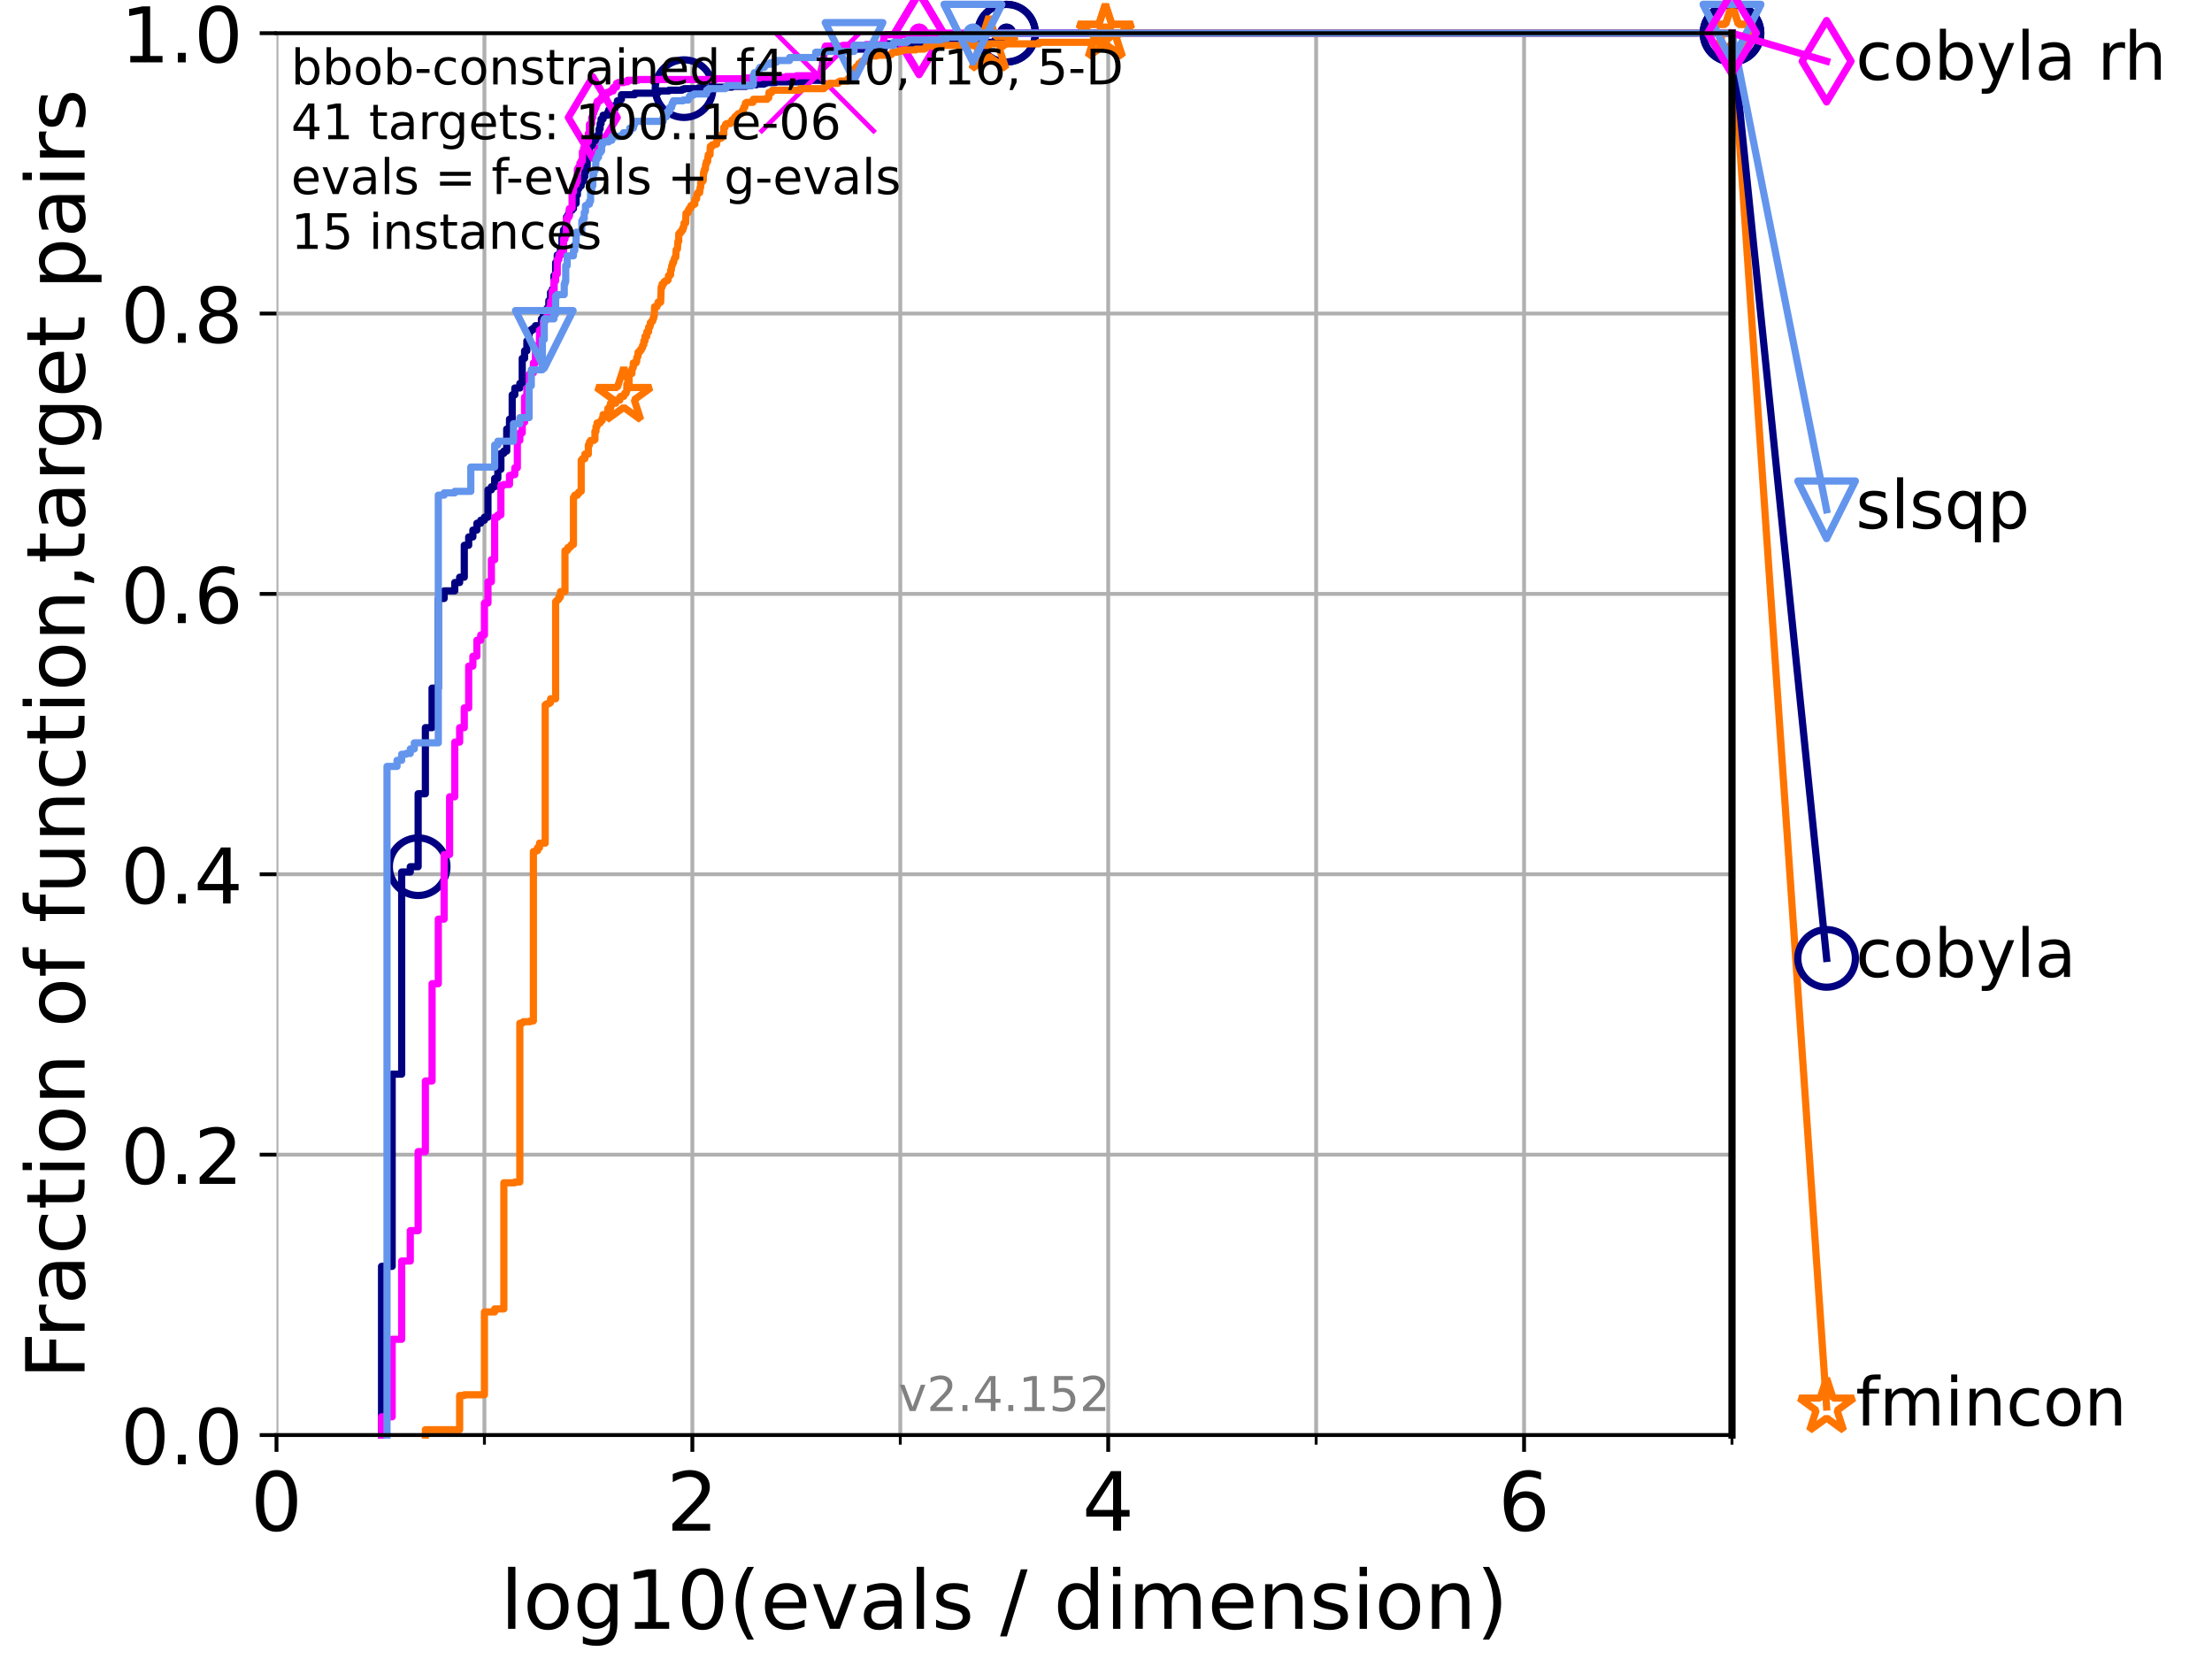 <?xml version="1.0" encoding="utf-8" standalone="no"?>
<!DOCTYPE svg PUBLIC "-//W3C//DTD SVG 1.1//EN"
  "http://www.w3.org/Graphics/SVG/1.1/DTD/svg11.dtd">
<!-- Created with matplotlib (https://matplotlib.org/) -->
<svg height="345.6pt" version="1.1" viewBox="0 0 460.8 345.6" width="460.8pt" xmlns="http://www.w3.org/2000/svg" xmlns:xlink="http://www.w3.org/1999/xlink">
 <defs>
  <style type="text/css">*{stroke-linecap:butt;stroke-linejoin:round;}</style>
 </defs>
 <g id="figure_1">
  <g id="patch_1">
   <path d="M 0 345.6 
L 460.8 345.6 
L 460.8 0 
L 0 0 
z
" style="fill:#ffffff;"/>
  </g>
  <g id="axes_1">
   <g id="patch_2">
    <path d="M 57.6 298.944 
L 360.806 298.944 
L 360.806 6.912 
L 57.6 6.912 
z
" style="fill:#ffffff;"/>
   </g>
   <g id="matplotlib.axis_1">
    <g id="xtick_1">
     <g id="line2d_1">
      <path clip-path="url(#pcabea53caf)" d="M 57.6 298.944 
L 57.6 6.912 
" style="fill:none;stroke:#b0b0b0;stroke-linecap:square;stroke-width:0.8;"/>
     </g>
     <g id="line2d_2">
      <defs>
       <path d="M 0 0 
L 0 3.5 
" id="mc253c09acf" style="stroke:#000000;stroke-width:0.8;"/>
      </defs>
      <g>
       <use style="stroke:#000000;stroke-width:0.8;" x="57.6" xlink:href="#mc253c09acf" y="298.944"/>
      </g>
     </g>
     <g id="text_1">
      <!-- 0 -->
      <g transform="translate(52.192 318.861)scale(0.17 -0.17)">
       <defs>
        <path d="M 31.781 66.406 
Q 24.172 66.406 20.328 58.906 
Q 16.5 51.422 16.5 36.375 
Q 16.5 21.391 20.328 13.891 
Q 24.172 6.391 31.781 6.391 
Q 39.453 6.391 43.281 13.891 
Q 47.125 21.391 47.125 36.375 
Q 47.125 51.422 43.281 58.906 
Q 39.453 66.406 31.781 66.406 
z
M 31.781 74.219 
Q 44.047 74.219 50.516 64.516 
Q 56.984 54.828 56.984 36.375 
Q 56.984 17.969 50.516 8.266 
Q 44.047 -1.422 31.781 -1.422 
Q 19.531 -1.422 13.062 8.266 
Q 6.594 17.969 6.594 36.375 
Q 6.594 54.828 13.062 64.516 
Q 19.531 74.219 31.781 74.219 
z
" id="DejaVuSans-48"/>
       </defs>
       <use xlink:href="#DejaVuSans-48"/>
      </g>
     </g>
    </g>
    <g id="xtick_2">
     <g id="line2d_3">
      <path clip-path="url(#pcabea53caf)" d="M 144.23 298.944 
L 144.23 6.912 
" style="fill:none;stroke:#b0b0b0;stroke-linecap:square;stroke-width:0.8;"/>
     </g>
     <g id="line2d_4">
      <g>
       <use style="stroke:#000000;stroke-width:0.8;" x="144.23" xlink:href="#mc253c09acf" y="298.944"/>
      </g>
     </g>
     <g id="text_2">
      <!-- 2 -->
      <g transform="translate(138.822 318.861)scale(0.17 -0.17)">
       <defs>
        <path d="M 19.188 8.297 
L 53.609 8.297 
L 53.609 0 
L 7.328 0 
L 7.328 8.297 
Q 12.938 14.109 22.625 23.891 
Q 32.328 33.688 34.812 36.531 
Q 39.547 41.844 41.422 45.531 
Q 43.312 49.219 43.312 52.781 
Q 43.312 58.594 39.234 62.25 
Q 35.156 65.922 28.609 65.922 
Q 23.969 65.922 18.812 64.312 
Q 13.672 62.703 7.812 59.422 
L 7.812 69.391 
Q 13.766 71.781 18.938 73 
Q 24.125 74.219 28.422 74.219 
Q 39.75 74.219 46.484 68.547 
Q 53.219 62.891 53.219 53.422 
Q 53.219 48.922 51.531 44.891 
Q 49.859 40.875 45.406 35.406 
Q 44.188 33.984 37.641 27.219 
Q 31.109 20.453 19.188 8.297 
z
" id="DejaVuSans-50"/>
       </defs>
       <use xlink:href="#DejaVuSans-50"/>
      </g>
     </g>
    </g>
    <g id="xtick_3">
     <g id="line2d_5">
      <path clip-path="url(#pcabea53caf)" d="M 230.861 298.944 
L 230.861 6.912 
" style="fill:none;stroke:#b0b0b0;stroke-linecap:square;stroke-width:0.8;"/>
     </g>
     <g id="line2d_6">
      <g>
       <use style="stroke:#000000;stroke-width:0.8;" x="230.861" xlink:href="#mc253c09acf" y="298.944"/>
      </g>
     </g>
     <g id="text_3">
      <!-- 4 -->
      <g transform="translate(225.453 318.861)scale(0.17 -0.17)">
       <defs>
        <path d="M 37.797 64.312 
L 12.891 25.391 
L 37.797 25.391 
z
M 35.203 72.906 
L 47.609 72.906 
L 47.609 25.391 
L 58.016 25.391 
L 58.016 17.188 
L 47.609 17.188 
L 47.609 0 
L 37.797 0 
L 37.797 17.188 
L 4.891 17.188 
L 4.891 26.703 
z
" id="DejaVuSans-52"/>
       </defs>
       <use xlink:href="#DejaVuSans-52"/>
      </g>
     </g>
    </g>
    <g id="xtick_4">
     <g id="line2d_7">
      <path clip-path="url(#pcabea53caf)" d="M 317.491 298.944 
L 317.491 6.912 
" style="fill:none;stroke:#b0b0b0;stroke-linecap:square;stroke-width:0.8;"/>
     </g>
     <g id="line2d_8">
      <g>
       <use style="stroke:#000000;stroke-width:0.8;" x="317.491" xlink:href="#mc253c09acf" y="298.944"/>
      </g>
     </g>
     <g id="text_4">
      <!-- 6 -->
      <g transform="translate(312.083 318.861)scale(0.17 -0.17)">
       <defs>
        <path d="M 33.016 40.375 
Q 26.375 40.375 22.484 35.828 
Q 18.609 31.297 18.609 23.391 
Q 18.609 15.531 22.484 10.953 
Q 26.375 6.391 33.016 6.391 
Q 39.656 6.391 43.531 10.953 
Q 47.406 15.531 47.406 23.391 
Q 47.406 31.297 43.531 35.828 
Q 39.656 40.375 33.016 40.375 
z
M 52.594 71.297 
L 52.594 62.312 
Q 48.875 64.062 45.094 64.984 
Q 41.312 65.922 37.594 65.922 
Q 27.828 65.922 22.672 59.328 
Q 17.531 52.734 16.797 39.406 
Q 19.672 43.656 24.016 45.922 
Q 28.375 48.188 33.594 48.188 
Q 44.578 48.188 50.953 41.516 
Q 57.328 34.859 57.328 23.391 
Q 57.328 12.156 50.688 5.359 
Q 44.047 -1.422 33.016 -1.422 
Q 20.359 -1.422 13.672 8.266 
Q 6.984 17.969 6.984 36.375 
Q 6.984 53.656 15.188 63.938 
Q 23.391 74.219 37.203 74.219 
Q 40.922 74.219 44.703 73.484 
Q 48.484 72.75 52.594 71.297 
z
" id="DejaVuSans-54"/>
       </defs>
       <use xlink:href="#DejaVuSans-54"/>
      </g>
     </g>
    </g>
    <g id="xtick_5">
     <g id="line2d_9">
      <path clip-path="url(#pcabea53caf)" d="M 100.915 298.944 
L 100.915 6.912 
" style="fill:none;stroke:#b0b0b0;stroke-linecap:square;stroke-width:0.8;"/>
     </g>
     <g id="line2d_10">
      <defs>
       <path d="M 0 0 
L 0 2 
" id="m5aab13bbc6" style="stroke:#000000;stroke-width:0.6;"/>
      </defs>
      <g>
       <use style="stroke:#000000;stroke-width:0.6;" x="100.915" xlink:href="#m5aab13bbc6" y="298.944"/>
      </g>
     </g>
    </g>
    <g id="xtick_6">
     <g id="line2d_11">
      <path clip-path="url(#pcabea53caf)" d="M 187.546 298.944 
L 187.546 6.912 
" style="fill:none;stroke:#b0b0b0;stroke-linecap:square;stroke-width:0.8;"/>
     </g>
     <g id="line2d_12">
      <g>
       <use style="stroke:#000000;stroke-width:0.6;" x="187.546" xlink:href="#m5aab13bbc6" y="298.944"/>
      </g>
     </g>
    </g>
    <g id="xtick_7">
     <g id="line2d_13">
      <path clip-path="url(#pcabea53caf)" d="M 274.176 298.944 
L 274.176 6.912 
" style="fill:none;stroke:#b0b0b0;stroke-linecap:square;stroke-width:0.8;"/>
     </g>
     <g id="line2d_14">
      <g>
       <use style="stroke:#000000;stroke-width:0.6;" x="274.176" xlink:href="#m5aab13bbc6" y="298.944"/>
      </g>
     </g>
    </g>
    <g id="xtick_8">
     <g id="line2d_15">
      <path clip-path="url(#pcabea53caf)" d="M 360.806 298.944 
L 360.806 6.912 
" style="fill:none;stroke:#b0b0b0;stroke-linecap:square;stroke-width:0.8;"/>
     </g>
     <g id="line2d_16">
      <g>
       <use style="stroke:#000000;stroke-width:0.6;" x="360.806" xlink:href="#m5aab13bbc6" y="298.944"/>
      </g>
     </g>
    </g>
    <g id="text_5">
     <!-- log10(evals / dimension) -->
     <g transform="translate(104.239 339.314)scale(0.17 -0.17)">
      <defs>
       <path d="M 9.422 75.984 
L 18.406 75.984 
L 18.406 0 
L 9.422 0 
z
" id="DejaVuSans-108"/>
       <path d="M 30.609 48.391 
Q 23.391 48.391 19.188 42.75 
Q 14.984 37.109 14.984 27.297 
Q 14.984 17.484 19.156 11.844 
Q 23.344 6.203 30.609 6.203 
Q 37.797 6.203 41.984 11.859 
Q 46.188 17.531 46.188 27.297 
Q 46.188 37.016 41.984 42.703 
Q 37.797 48.391 30.609 48.391 
z
M 30.609 56 
Q 42.328 56 49.016 48.375 
Q 55.719 40.766 55.719 27.297 
Q 55.719 13.875 49.016 6.219 
Q 42.328 -1.422 30.609 -1.422 
Q 18.844 -1.422 12.172 6.219 
Q 5.516 13.875 5.516 27.297 
Q 5.516 40.766 12.172 48.375 
Q 18.844 56 30.609 56 
z
" id="DejaVuSans-111"/>
       <path d="M 45.406 27.984 
Q 45.406 37.75 41.375 43.109 
Q 37.359 48.484 30.078 48.484 
Q 22.859 48.484 18.828 43.109 
Q 14.797 37.75 14.797 27.984 
Q 14.797 18.266 18.828 12.891 
Q 22.859 7.516 30.078 7.516 
Q 37.359 7.516 41.375 12.891 
Q 45.406 18.266 45.406 27.984 
z
M 54.391 6.781 
Q 54.391 -7.172 48.188 -13.984 
Q 42 -20.797 29.203 -20.797 
Q 24.469 -20.797 20.266 -20.094 
Q 16.062 -19.391 12.109 -17.922 
L 12.109 -9.188 
Q 16.062 -11.328 19.922 -12.344 
Q 23.781 -13.375 27.781 -13.375 
Q 36.625 -13.375 41.016 -8.766 
Q 45.406 -4.156 45.406 5.172 
L 45.406 9.625 
Q 42.625 4.781 38.281 2.391 
Q 33.938 0 27.875 0 
Q 17.828 0 11.672 7.656 
Q 5.516 15.328 5.516 27.984 
Q 5.516 40.672 11.672 48.328 
Q 17.828 56 27.875 56 
Q 33.938 56 38.281 53.609 
Q 42.625 51.219 45.406 46.391 
L 45.406 54.688 
L 54.391 54.688 
z
" id="DejaVuSans-103"/>
       <path d="M 12.406 8.297 
L 28.516 8.297 
L 28.516 63.922 
L 10.984 60.406 
L 10.984 69.391 
L 28.422 72.906 
L 38.281 72.906 
L 38.281 8.297 
L 54.391 8.297 
L 54.391 0 
L 12.406 0 
z
" id="DejaVuSans-49"/>
       <path d="M 31 75.875 
Q 24.469 64.656 21.281 53.656 
Q 18.109 42.672 18.109 31.391 
Q 18.109 20.125 21.312 9.062 
Q 24.516 -2 31 -13.188 
L 23.188 -13.188 
Q 15.875 -1.703 12.234 9.375 
Q 8.594 20.453 8.594 31.391 
Q 8.594 42.281 12.203 53.312 
Q 15.828 64.359 23.188 75.875 
z
" id="DejaVuSans-40"/>
       <path d="M 56.203 29.594 
L 56.203 25.203 
L 14.891 25.203 
Q 15.484 15.922 20.484 11.062 
Q 25.484 6.203 34.422 6.203 
Q 39.594 6.203 44.453 7.469 
Q 49.312 8.734 54.109 11.281 
L 54.109 2.781 
Q 49.266 0.734 44.188 -0.344 
Q 39.109 -1.422 33.891 -1.422 
Q 20.797 -1.422 13.156 6.188 
Q 5.516 13.812 5.516 26.812 
Q 5.516 40.234 12.766 48.109 
Q 20.016 56 32.328 56 
Q 43.359 56 49.781 48.891 
Q 56.203 41.797 56.203 29.594 
z
M 47.219 32.234 
Q 47.125 39.594 43.094 43.984 
Q 39.062 48.391 32.422 48.391 
Q 24.906 48.391 20.391 44.141 
Q 15.875 39.891 15.188 32.172 
z
" id="DejaVuSans-101"/>
       <path d="M 2.984 54.688 
L 12.5 54.688 
L 29.594 8.797 
L 46.688 54.688 
L 56.203 54.688 
L 35.688 0 
L 23.484 0 
z
" id="DejaVuSans-118"/>
       <path d="M 34.281 27.484 
Q 23.391 27.484 19.188 25 
Q 14.984 22.516 14.984 16.5 
Q 14.984 11.719 18.141 8.906 
Q 21.297 6.109 26.703 6.109 
Q 34.188 6.109 38.703 11.406 
Q 43.219 16.703 43.219 25.484 
L 43.219 27.484 
z
M 52.203 31.203 
L 52.203 0 
L 43.219 0 
L 43.219 8.297 
Q 40.141 3.328 35.547 0.953 
Q 30.953 -1.422 24.312 -1.422 
Q 15.922 -1.422 10.953 3.297 
Q 6 8.016 6 15.922 
Q 6 25.141 12.172 29.828 
Q 18.359 34.516 30.609 34.516 
L 43.219 34.516 
L 43.219 35.406 
Q 43.219 41.609 39.141 45 
Q 35.062 48.391 27.688 48.391 
Q 23 48.391 18.547 47.266 
Q 14.109 46.141 10.016 43.891 
L 10.016 52.203 
Q 14.938 54.109 19.578 55.047 
Q 24.219 56 28.609 56 
Q 40.484 56 46.344 49.844 
Q 52.203 43.703 52.203 31.203 
z
" id="DejaVuSans-97"/>
       <path d="M 44.281 53.078 
L 44.281 44.578 
Q 40.484 46.531 36.375 47.5 
Q 32.281 48.484 27.875 48.484 
Q 21.188 48.484 17.844 46.438 
Q 14.5 44.391 14.5 40.281 
Q 14.5 37.156 16.891 35.375 
Q 19.281 33.594 26.516 31.984 
L 29.594 31.297 
Q 39.156 29.25 43.188 25.516 
Q 47.219 21.781 47.219 15.094 
Q 47.219 7.469 41.188 3.016 
Q 35.156 -1.422 24.609 -1.422 
Q 20.219 -1.422 15.453 -0.562 
Q 10.688 0.297 5.422 2 
L 5.422 11.281 
Q 10.406 8.688 15.234 7.391 
Q 20.062 6.109 24.812 6.109 
Q 31.156 6.109 34.562 8.281 
Q 37.984 10.453 37.984 14.406 
Q 37.984 18.062 35.516 20.016 
Q 33.062 21.969 24.703 23.781 
L 21.578 24.516 
Q 13.234 26.266 9.516 29.906 
Q 5.812 33.547 5.812 39.891 
Q 5.812 47.609 11.281 51.797 
Q 16.75 56 26.812 56 
Q 31.781 56 36.172 55.266 
Q 40.578 54.547 44.281 53.078 
z
" id="DejaVuSans-115"/>
       <path id="DejaVuSans-32"/>
       <path d="M 25.391 72.906 
L 33.688 72.906 
L 8.297 -9.281 
L 0 -9.281 
z
" id="DejaVuSans-47"/>
       <path d="M 45.406 46.391 
L 45.406 75.984 
L 54.391 75.984 
L 54.391 0 
L 45.406 0 
L 45.406 8.203 
Q 42.578 3.328 38.25 0.953 
Q 33.938 -1.422 27.875 -1.422 
Q 17.969 -1.422 11.734 6.484 
Q 5.516 14.406 5.516 27.297 
Q 5.516 40.188 11.734 48.094 
Q 17.969 56 27.875 56 
Q 33.938 56 38.25 53.625 
Q 42.578 51.266 45.406 46.391 
z
M 14.797 27.297 
Q 14.797 17.391 18.875 11.75 
Q 22.953 6.109 30.078 6.109 
Q 37.203 6.109 41.297 11.75 
Q 45.406 17.391 45.406 27.297 
Q 45.406 37.203 41.297 42.844 
Q 37.203 48.484 30.078 48.484 
Q 22.953 48.484 18.875 42.844 
Q 14.797 37.203 14.797 27.297 
z
" id="DejaVuSans-100"/>
       <path d="M 9.422 54.688 
L 18.406 54.688 
L 18.406 0 
L 9.422 0 
z
M 9.422 75.984 
L 18.406 75.984 
L 18.406 64.594 
L 9.422 64.594 
z
" id="DejaVuSans-105"/>
       <path d="M 52 44.188 
Q 55.375 50.25 60.062 53.125 
Q 64.75 56 71.094 56 
Q 79.641 56 84.281 50.016 
Q 88.922 44.047 88.922 33.016 
L 88.922 0 
L 79.891 0 
L 79.891 32.719 
Q 79.891 40.578 77.094 44.375 
Q 74.312 48.188 68.609 48.188 
Q 61.625 48.188 57.562 43.547 
Q 53.516 38.922 53.516 30.906 
L 53.516 0 
L 44.484 0 
L 44.484 32.719 
Q 44.484 40.625 41.703 44.406 
Q 38.922 48.188 33.109 48.188 
Q 26.219 48.188 22.156 43.531 
Q 18.109 38.875 18.109 30.906 
L 18.109 0 
L 9.078 0 
L 9.078 54.688 
L 18.109 54.688 
L 18.109 46.188 
Q 21.188 51.219 25.484 53.609 
Q 29.781 56 35.688 56 
Q 41.656 56 45.828 52.969 
Q 50 49.953 52 44.188 
z
" id="DejaVuSans-109"/>
       <path d="M 54.891 33.016 
L 54.891 0 
L 45.906 0 
L 45.906 32.719 
Q 45.906 40.484 42.875 44.328 
Q 39.844 48.188 33.797 48.188 
Q 26.516 48.188 22.312 43.547 
Q 18.109 38.922 18.109 30.906 
L 18.109 0 
L 9.078 0 
L 9.078 54.688 
L 18.109 54.688 
L 18.109 46.188 
Q 21.344 51.125 25.703 53.562 
Q 30.078 56 35.797 56 
Q 45.219 56 50.047 50.172 
Q 54.891 44.344 54.891 33.016 
z
" id="DejaVuSans-110"/>
       <path d="M 8.016 75.875 
L 15.828 75.875 
Q 23.141 64.359 26.781 53.312 
Q 30.422 42.281 30.422 31.391 
Q 30.422 20.453 26.781 9.375 
Q 23.141 -1.703 15.828 -13.188 
L 8.016 -13.188 
Q 14.5 -2 17.703 9.062 
Q 20.906 20.125 20.906 31.391 
Q 20.906 42.672 17.703 53.656 
Q 14.5 64.656 8.016 75.875 
z
" id="DejaVuSans-41"/>
      </defs>
      <use xlink:href="#DejaVuSans-108"/>
      <use x="27.783" xlink:href="#DejaVuSans-111"/>
      <use x="88.965" xlink:href="#DejaVuSans-103"/>
      <use x="152.441" xlink:href="#DejaVuSans-49"/>
      <use x="216.064" xlink:href="#DejaVuSans-48"/>
      <use x="279.688" xlink:href="#DejaVuSans-40"/>
      <use x="318.701" xlink:href="#DejaVuSans-101"/>
      <use x="380.225" xlink:href="#DejaVuSans-118"/>
      <use x="439.404" xlink:href="#DejaVuSans-97"/>
      <use x="500.684" xlink:href="#DejaVuSans-108"/>
      <use x="528.467" xlink:href="#DejaVuSans-115"/>
      <use x="580.566" xlink:href="#DejaVuSans-32"/>
      <use x="612.354" xlink:href="#DejaVuSans-47"/>
      <use x="646.045" xlink:href="#DejaVuSans-32"/>
      <use x="677.832" xlink:href="#DejaVuSans-100"/>
      <use x="741.309" xlink:href="#DejaVuSans-105"/>
      <use x="769.092" xlink:href="#DejaVuSans-109"/>
      <use x="866.504" xlink:href="#DejaVuSans-101"/>
      <use x="928.027" xlink:href="#DejaVuSans-110"/>
      <use x="991.406" xlink:href="#DejaVuSans-115"/>
      <use x="1043.506" xlink:href="#DejaVuSans-105"/>
      <use x="1071.289" xlink:href="#DejaVuSans-111"/>
      <use x="1132.471" xlink:href="#DejaVuSans-110"/>
      <use x="1195.85" xlink:href="#DejaVuSans-41"/>
     </g>
    </g>
   </g>
   <g id="matplotlib.axis_2">
    <g id="ytick_1">
     <g id="line2d_17">
      <path clip-path="url(#pcabea53caf)" d="M 57.6 298.944 
L 360.806 298.944 
" style="fill:none;stroke:#b0b0b0;stroke-linecap:square;stroke-width:0.8;"/>
     </g>
     <g id="line2d_18">
      <defs>
       <path d="M 0 0 
L -3.5 0 
" id="m249aea564a" style="stroke:#000000;stroke-width:0.8;"/>
      </defs>
      <g>
       <use style="stroke:#000000;stroke-width:0.8;" x="57.6" xlink:href="#m249aea564a" y="298.944"/>
      </g>
     </g>
     <g id="text_6">
      <!-- 0.0 -->
      <g transform="translate(25.155 305.023)scale(0.16 -0.16)">
       <defs>
        <path d="M 10.688 12.406 
L 21 12.406 
L 21 0 
L 10.688 0 
z
" id="DejaVuSans-46"/>
       </defs>
       <use xlink:href="#DejaVuSans-48"/>
       <use x="63.623" xlink:href="#DejaVuSans-46"/>
       <use x="95.41" xlink:href="#DejaVuSans-48"/>
      </g>
     </g>
    </g>
    <g id="ytick_2">
     <g id="line2d_19">
      <path clip-path="url(#pcabea53caf)" d="M 57.6 240.538 
L 360.806 240.538 
" style="fill:none;stroke:#b0b0b0;stroke-linecap:square;stroke-width:0.8;"/>
     </g>
     <g id="line2d_20">
      <g>
       <use style="stroke:#000000;stroke-width:0.8;" x="57.6" xlink:href="#m249aea564a" y="240.538"/>
      </g>
     </g>
     <g id="text_7">
      <!-- 0.2 -->
      <g transform="translate(25.155 246.616)scale(0.16 -0.16)">
       <use xlink:href="#DejaVuSans-48"/>
       <use x="63.623" xlink:href="#DejaVuSans-46"/>
       <use x="95.41" xlink:href="#DejaVuSans-50"/>
      </g>
     </g>
    </g>
    <g id="ytick_3">
     <g id="line2d_21">
      <path clip-path="url(#pcabea53caf)" d="M 57.6 182.131 
L 360.806 182.131 
" style="fill:none;stroke:#b0b0b0;stroke-linecap:square;stroke-width:0.8;"/>
     </g>
     <g id="line2d_22">
      <g>
       <use style="stroke:#000000;stroke-width:0.8;" x="57.6" xlink:href="#m249aea564a" y="182.131"/>
      </g>
     </g>
     <g id="text_8">
      <!-- 0.4 -->
      <g transform="translate(25.155 188.21)scale(0.16 -0.16)">
       <use xlink:href="#DejaVuSans-48"/>
       <use x="63.623" xlink:href="#DejaVuSans-46"/>
       <use x="95.41" xlink:href="#DejaVuSans-52"/>
      </g>
     </g>
    </g>
    <g id="ytick_4">
     <g id="line2d_23">
      <path clip-path="url(#pcabea53caf)" d="M 57.6 123.725 
L 360.806 123.725 
" style="fill:none;stroke:#b0b0b0;stroke-linecap:square;stroke-width:0.8;"/>
     </g>
     <g id="line2d_24">
      <g>
       <use style="stroke:#000000;stroke-width:0.8;" x="57.6" xlink:href="#m249aea564a" y="123.725"/>
      </g>
     </g>
     <g id="text_9">
      <!-- 0.6 -->
      <g transform="translate(25.155 129.804)scale(0.16 -0.16)">
       <use xlink:href="#DejaVuSans-48"/>
       <use x="63.623" xlink:href="#DejaVuSans-46"/>
       <use x="95.41" xlink:href="#DejaVuSans-54"/>
      </g>
     </g>
    </g>
    <g id="ytick_5">
     <g id="line2d_25">
      <path clip-path="url(#pcabea53caf)" d="M 57.6 65.318 
L 360.806 65.318 
" style="fill:none;stroke:#b0b0b0;stroke-linecap:square;stroke-width:0.8;"/>
     </g>
     <g id="line2d_26">
      <g>
       <use style="stroke:#000000;stroke-width:0.8;" x="57.6" xlink:href="#m249aea564a" y="65.318"/>
      </g>
     </g>
     <g id="text_10">
      <!-- 0.8 -->
      <g transform="translate(25.155 71.397)scale(0.16 -0.16)">
       <defs>
        <path d="M 31.781 34.625 
Q 24.75 34.625 20.719 30.859 
Q 16.703 27.094 16.703 20.516 
Q 16.703 13.922 20.719 10.156 
Q 24.75 6.391 31.781 6.391 
Q 38.812 6.391 42.859 10.172 
Q 46.922 13.969 46.922 20.516 
Q 46.922 27.094 42.891 30.859 
Q 38.875 34.625 31.781 34.625 
z
M 21.922 38.812 
Q 15.578 40.375 12.031 44.719 
Q 8.5 49.078 8.5 55.328 
Q 8.5 64.062 14.719 69.141 
Q 20.953 74.219 31.781 74.219 
Q 42.672 74.219 48.875 69.141 
Q 55.078 64.062 55.078 55.328 
Q 55.078 49.078 51.531 44.719 
Q 48 40.375 41.703 38.812 
Q 48.828 37.156 52.797 32.312 
Q 56.781 27.484 56.781 20.516 
Q 56.781 9.906 50.312 4.234 
Q 43.844 -1.422 31.781 -1.422 
Q 19.734 -1.422 13.25 4.234 
Q 6.781 9.906 6.781 20.516 
Q 6.781 27.484 10.781 32.312 
Q 14.797 37.156 21.922 38.812 
z
M 18.312 54.391 
Q 18.312 48.734 21.844 45.562 
Q 25.391 42.391 31.781 42.391 
Q 38.141 42.391 41.719 45.562 
Q 45.312 48.734 45.312 54.391 
Q 45.312 60.062 41.719 63.234 
Q 38.141 66.406 31.781 66.406 
Q 25.391 66.406 21.844 63.234 
Q 18.312 60.062 18.312 54.391 
z
" id="DejaVuSans-56"/>
       </defs>
       <use xlink:href="#DejaVuSans-48"/>
       <use x="63.623" xlink:href="#DejaVuSans-46"/>
       <use x="95.41" xlink:href="#DejaVuSans-56"/>
      </g>
     </g>
    </g>
    <g id="ytick_6">
     <g id="line2d_27">
      <path clip-path="url(#pcabea53caf)" d="M 57.6 6.912 
L 360.806 6.912 
" style="fill:none;stroke:#b0b0b0;stroke-linecap:square;stroke-width:0.8;"/>
     </g>
     <g id="line2d_28">
      <g>
       <use style="stroke:#000000;stroke-width:0.8;" x="57.6" xlink:href="#m249aea564a" y="6.912"/>
      </g>
     </g>
     <g id="text_11">
      <!-- 1.0 -->
      <g transform="translate(25.155 12.991)scale(0.16 -0.16)">
       <use xlink:href="#DejaVuSans-49"/>
       <use x="63.623" xlink:href="#DejaVuSans-46"/>
       <use x="95.41" xlink:href="#DejaVuSans-48"/>
      </g>
     </g>
    </g>
    <g id="text_12">
     <!-- Fraction of function,target pairs -->
     <g transform="translate(17.62 287.313)rotate(-90)scale(0.17 -0.17)">
      <defs>
       <path d="M 9.812 72.906 
L 51.703 72.906 
L 51.703 64.594 
L 19.672 64.594 
L 19.672 43.109 
L 48.578 43.109 
L 48.578 34.812 
L 19.672 34.812 
L 19.672 0 
L 9.812 0 
z
" id="DejaVuSans-70"/>
       <path d="M 41.109 46.297 
Q 39.594 47.172 37.812 47.578 
Q 36.031 48 33.891 48 
Q 26.266 48 22.188 43.047 
Q 18.109 38.094 18.109 28.812 
L 18.109 0 
L 9.078 0 
L 9.078 54.688 
L 18.109 54.688 
L 18.109 46.188 
Q 20.953 51.172 25.484 53.578 
Q 30.031 56 36.531 56 
Q 37.453 56 38.578 55.875 
Q 39.703 55.766 41.062 55.516 
z
" id="DejaVuSans-114"/>
       <path d="M 48.781 52.594 
L 48.781 44.188 
Q 44.969 46.297 41.141 47.344 
Q 37.312 48.391 33.406 48.391 
Q 24.656 48.391 19.812 42.844 
Q 14.984 37.312 14.984 27.297 
Q 14.984 17.281 19.812 11.734 
Q 24.656 6.203 33.406 6.203 
Q 37.312 6.203 41.141 7.25 
Q 44.969 8.297 48.781 10.406 
L 48.781 2.094 
Q 45.016 0.344 40.984 -0.531 
Q 36.969 -1.422 32.422 -1.422 
Q 20.062 -1.422 12.781 6.344 
Q 5.516 14.109 5.516 27.297 
Q 5.516 40.672 12.859 48.328 
Q 20.219 56 33.016 56 
Q 37.156 56 41.109 55.141 
Q 45.062 54.297 48.781 52.594 
z
" id="DejaVuSans-99"/>
       <path d="M 18.312 70.219 
L 18.312 54.688 
L 36.812 54.688 
L 36.812 47.703 
L 18.312 47.703 
L 18.312 18.016 
Q 18.312 11.328 20.141 9.422 
Q 21.969 7.516 27.594 7.516 
L 36.812 7.516 
L 36.812 0 
L 27.594 0 
Q 17.188 0 13.234 3.875 
Q 9.281 7.766 9.281 18.016 
L 9.281 47.703 
L 2.688 47.703 
L 2.688 54.688 
L 9.281 54.688 
L 9.281 70.219 
z
" id="DejaVuSans-116"/>
       <path d="M 37.109 75.984 
L 37.109 68.5 
L 28.516 68.5 
Q 23.688 68.5 21.797 66.547 
Q 19.922 64.594 19.922 59.516 
L 19.922 54.688 
L 34.719 54.688 
L 34.719 47.703 
L 19.922 47.703 
L 19.922 0 
L 10.891 0 
L 10.891 47.703 
L 2.297 47.703 
L 2.297 54.688 
L 10.891 54.688 
L 10.891 58.5 
Q 10.891 67.625 15.141 71.797 
Q 19.391 75.984 28.609 75.984 
z
" id="DejaVuSans-102"/>
       <path d="M 8.5 21.578 
L 8.5 54.688 
L 17.484 54.688 
L 17.484 21.922 
Q 17.484 14.156 20.5 10.266 
Q 23.531 6.391 29.594 6.391 
Q 36.859 6.391 41.078 11.031 
Q 45.312 15.672 45.312 23.688 
L 45.312 54.688 
L 54.297 54.688 
L 54.297 0 
L 45.312 0 
L 45.312 8.406 
Q 42.047 3.422 37.719 1 
Q 33.406 -1.422 27.688 -1.422 
Q 18.266 -1.422 13.375 4.438 
Q 8.5 10.297 8.5 21.578 
z
M 31.109 56 
z
" id="DejaVuSans-117"/>
       <path d="M 11.719 12.406 
L 22.016 12.406 
L 22.016 4 
L 14.016 -11.625 
L 7.719 -11.625 
L 11.719 4 
z
" id="DejaVuSans-44"/>
       <path d="M 18.109 8.203 
L 18.109 -20.797 
L 9.078 -20.797 
L 9.078 54.688 
L 18.109 54.688 
L 18.109 46.391 
Q 20.953 51.266 25.266 53.625 
Q 29.594 56 35.594 56 
Q 45.562 56 51.781 48.094 
Q 58.016 40.188 58.016 27.297 
Q 58.016 14.406 51.781 6.484 
Q 45.562 -1.422 35.594 -1.422 
Q 29.594 -1.422 25.266 0.953 
Q 20.953 3.328 18.109 8.203 
z
M 48.688 27.297 
Q 48.688 37.203 44.609 42.844 
Q 40.531 48.484 33.406 48.484 
Q 26.266 48.484 22.188 42.844 
Q 18.109 37.203 18.109 27.297 
Q 18.109 17.391 22.188 11.75 
Q 26.266 6.109 33.406 6.109 
Q 40.531 6.109 44.609 11.75 
Q 48.688 17.391 48.688 27.297 
z
" id="DejaVuSans-112"/>
      </defs>
      <use xlink:href="#DejaVuSans-70"/>
      <use x="50.27" xlink:href="#DejaVuSans-114"/>
      <use x="91.383" xlink:href="#DejaVuSans-97"/>
      <use x="152.662" xlink:href="#DejaVuSans-99"/>
      <use x="207.643" xlink:href="#DejaVuSans-116"/>
      <use x="246.852" xlink:href="#DejaVuSans-105"/>
      <use x="274.635" xlink:href="#DejaVuSans-111"/>
      <use x="335.816" xlink:href="#DejaVuSans-110"/>
      <use x="399.195" xlink:href="#DejaVuSans-32"/>
      <use x="430.982" xlink:href="#DejaVuSans-111"/>
      <use x="492.164" xlink:href="#DejaVuSans-102"/>
      <use x="527.369" xlink:href="#DejaVuSans-32"/>
      <use x="559.156" xlink:href="#DejaVuSans-102"/>
      <use x="594.361" xlink:href="#DejaVuSans-117"/>
      <use x="657.74" xlink:href="#DejaVuSans-110"/>
      <use x="721.119" xlink:href="#DejaVuSans-99"/>
      <use x="776.1" xlink:href="#DejaVuSans-116"/>
      <use x="815.309" xlink:href="#DejaVuSans-105"/>
      <use x="843.092" xlink:href="#DejaVuSans-111"/>
      <use x="904.273" xlink:href="#DejaVuSans-110"/>
      <use x="967.652" xlink:href="#DejaVuSans-44"/>
      <use x="999.439" xlink:href="#DejaVuSans-116"/>
      <use x="1038.648" xlink:href="#DejaVuSans-97"/>
      <use x="1099.928" xlink:href="#DejaVuSans-114"/>
      <use x="1139.291" xlink:href="#DejaVuSans-103"/>
      <use x="1202.768" xlink:href="#DejaVuSans-101"/>
      <use x="1264.291" xlink:href="#DejaVuSans-116"/>
      <use x="1303.5" xlink:href="#DejaVuSans-32"/>
      <use x="1335.287" xlink:href="#DejaVuSans-112"/>
      <use x="1398.764" xlink:href="#DejaVuSans-97"/>
      <use x="1460.043" xlink:href="#DejaVuSans-105"/>
      <use x="1487.826" xlink:href="#DejaVuSans-114"/>
      <use x="1528.939" xlink:href="#DejaVuSans-115"/>
     </g>
    </g>
   </g>
   <g id="line2d_29">
    <defs>
     <path d="M 0 1.5 
C 0.398 1.5 0.779 1.342 1.061 1.061 
C 1.342 0.779 1.5 0.398 1.5 0 
C 1.5 -0.398 1.342 -0.779 1.061 -1.061 
C 0.779 -1.342 0.398 -1.5 0 -1.5 
C -0.398 -1.5 -0.779 -1.342 -1.061 -1.061 
C -1.342 -0.779 -1.5 -0.398 -1.5 0 
C -1.5 0.398 -1.342 0.779 -1.061 1.061 
C -0.779 1.342 -0.398 1.5 0 1.5 
z
" id="mf6cb60af47" style="stroke:#000080;"/>
    </defs>
    <g>
     <use style="fill:#000080;stroke:#000080;" x="209.681" xlink:href="#mf6cb60af47" y="6.912"/>
     <use style="fill:#000080;stroke:#000080;" x="209.681" xlink:href="#mf6cb60af47" y="6.912"/>
    </g>
   </g>
   <g id="line2d_30">
    <path d="M 79.481 298.944 
L 79.481 263.805 
L 81.696 263.805 
L 81.696 223.76 
L 83.678 223.76 
L 83.678 181.656 
L 85.471 181.656 
L 85.471 180.548 
L 87.108 180.548 
L 87.108 165.353 
L 88.614 165.353 
L 88.614 151.583 
L 90.008 151.583 
L 90.008 143.352 
L 91.306 143.352 
L 91.306 124.674 
L 92.52 124.674 
L 92.52 123.092 
L 94.736 123.092 
L 94.736 121.351 
L 95.753 121.351 
L 95.753 120.243 
L 96.718 120.243 
L 96.718 113.595 
L 97.635 113.595 
L 97.635 111.854 
L 98.51 111.854 
L 98.51 110.429 
L 99.347 110.429 
L 99.347 109.004 
L 100.147 109.004 
L 100.147 108.371 
L 100.915 108.371 
L 100.915 107.738 
L 101.653 107.738 
L 101.653 102.04 
L 102.363 102.04 
L 102.363 101.407 
L 103.047 101.407 
L 103.047 99.666 
L 103.707 99.666 
L 103.707 97.766 
L 104.345 97.766 
L 104.345 94.442 
L 104.962 94.442 
L 104.962 93.968 
L 105.559 93.968 
L 105.559 89.377 
L 106.138 89.377 
L 106.138 87.32 
L 106.699 87.32 
L 106.699 82.255 
L 107.245 82.255 
L 107.245 80.83 
L 108.29 80.83 
L 108.29 79.88 
L 108.792 79.88 
L 108.792 74.657 
L 109.28 74.657 
L 109.28 73.074 
L 109.757 73.074 
L 109.757 71.017 
L 110.221 71.017 
L 110.221 68.959 
L 110.675 68.959 
L 110.675 68.642 
L 111.117 68.642 
L 111.117 68.326 
L 111.55 68.326 
L 111.55 67.851 
L 112.79 67.851 
L 112.79 66.426 
L 113.186 66.426 
L 113.186 65.635 
L 113.954 65.635 
L 113.954 64.21 
L 114.327 64.21 
L 114.327 62.628 
L 114.692 62.628 
L 114.692 60.886 
L 115.051 60.886 
L 115.051 60.253 
L 115.402 60.253 
L 115.402 57.404 
L 115.747 57.404 
L 115.747 54.713 
L 116.086 54.713 
L 116.086 53.131 
L 116.746 53.131 
L 116.746 51.706 
L 117.068 51.706 
L 117.068 49.174 
L 117.384 49.174 
L 117.384 47.907 
L 117.695 47.907 
L 117.695 47.432 
L 118.001 47.432 
L 118.001 45.216 
L 118.302 45.216 
L 118.302 44.742 
L 118.598 44.742 
L 118.598 43.95 
L 118.89 43.95 
L 118.89 43.792 
L 119.177 43.792 
L 119.177 43.475 
L 119.46 43.475 
L 119.46 42.367 
L 120.013 42.367 
L 120.013 40.626 
L 120.284 40.626 
L 120.284 39.36 
L 120.551 39.36 
L 120.551 38.885 
L 120.814 38.885 
L 120.814 38.727 
L 121.073 38.727 
L 121.073 37.935 
L 121.329 37.935 
L 121.329 37.619 
L 121.582 37.619 
L 121.582 36.827 
L 121.831 36.827 
L 121.831 35.719 
L 122.077 35.719 
L 122.077 34.612 
L 122.32 34.612 
L 122.32 32.237 
L 122.559 32.237 
L 122.559 31.288 
L 122.796 31.288 
L 122.796 30.338 
L 123.488 30.338 
L 123.488 29.546 
L 123.714 29.546 
L 123.714 29.388 
L 123.936 29.388 
L 123.936 29.23 
L 124.156 29.23 
L 124.156 29.072 
L 124.374 29.072 
L 124.374 28.28 
L 124.589 28.28 
L 124.589 28.122 
L 124.801 28.122 
L 124.801 26.856 
L 125.012 26.856 
L 125.012 25.748 
L 125.219 25.748 
L 125.219 24.798 
L 125.628 24.798 
L 125.628 24.007 
L 126.614 24.007 
L 126.614 23.373 
L 126.804 23.373 
L 126.804 22.899 
L 127.731 22.899 
L 127.731 22.74 
L 128.09 22.74 
L 128.09 21.949 
L 128.615 21.949 
L 128.615 20.999 
L 129.125 20.999 
L 129.125 20.841 
L 129.293 20.841 
L 129.293 20.683 
L 129.458 20.683 
L 129.458 19.733 
L 132.216 19.733 
L 132.216 19.416 
L 136.3 19.416 
L 136.3 19.258 
L 137.196 19.258 
L 137.196 18.942 
L 139.363 18.942 
L 139.363 18.783 
L 142.08 18.783 
L 142.08 18.625 
L 142.498 18.625 
L 142.498 18.467 
L 145.468 18.467 
L 145.468 18.308 
L 149.453 18.308 
L 149.453 18.15 
L 152.499 18.15 
L 152.499 17.992 
L 155.413 17.992 
L 155.413 17.834 
L 156.462 17.834 
L 156.462 17.675 
L 157.531 17.675 
L 157.531 17.517 
L 159.165 17.517 
L 159.165 17.359 
L 159.535 17.359 
L 159.535 17.2 
L 161.557 17.2 
L 161.557 17.042 
L 167.163 17.042 
L 167.163 16.884 
L 167.624 16.884 
L 167.624 16.726 
L 171.019 16.726 
L 171.019 16.567 
L 171.146 16.567 
L 171.236 14.035 
L 171.343 14.035 
L 171.396 12.61 
L 171.485 12.61 
L 171.59 11.819 
L 171.608 11.819 
L 171.66 10.711 
L 171.73 10.711 
L 171.748 10.394 
L 173.557 10.394 
L 173.557 10.236 
L 184.189 10.236 
L 184.234 9.128 
L 200.874 9.128 
L 200.919 8.811 
L 207.155 8.811 
L 207.253 8.337 
L 209.653 8.337 
L 209.681 6.912 
L 360.806 6.912 
L 360.806 6.912 
" style="fill:none;stroke:#000080;stroke-linecap:square;stroke-width:1.5;"/>
   </g>
   <g id="line2d_31">
    <defs>
     <path d="M 0 6 
C 1.591 6 3.117 5.368 4.243 4.243 
C 5.368 3.117 6 1.591 6 0 
C 6 -1.591 5.368 -3.117 4.243 -4.243 
C 3.117 -5.368 1.591 -6 0 -6 
C -1.591 -6 -3.117 -5.368 -4.243 -4.243 
C -5.368 -3.117 -6 -1.591 -6 0 
C -6 1.591 -5.368 3.117 -4.243 4.243 
C -3.117 5.368 -1.591 6 0 6 
z
" id="m75deef3e04" style="stroke:#000080;stroke-width:1.5;"/>
    </defs>
    <g>
     <use style="fill-opacity:0;stroke:#000080;stroke-width:1.5;" x="87.108" xlink:href="#m75deef3e04" y="180.548"/>
     <use style="fill-opacity:0;stroke:#000080;stroke-width:1.5;" x="142.498" xlink:href="#m75deef3e04" y="18.467"/>
     <use style="fill-opacity:0;stroke:#000080;stroke-width:1.5;" x="209.681" xlink:href="#m75deef3e04" y="6.912"/>
     <use style="fill-opacity:0;stroke:#000080;stroke-width:1.5;" x="209.681" xlink:href="#m75deef3e04" y="6.912"/>
     <use style="fill-opacity:0;stroke:#000080;stroke-width:1.5;" x="360.806" xlink:href="#m75deef3e04" y="6.912"/>
    </g>
   </g>
   <g id="line2d_32">
    <path style="fill:none;stroke:#000080;stroke-linecap:square;stroke-width:1.5;"/>
    <g/>
   </g>
   <g id="line2d_33">
    <defs>
     <path d="M 0 1.5 
C 0.398 1.5 0.779 1.342 1.061 1.061 
C 1.342 0.779 1.5 0.398 1.5 0 
C 1.5 -0.398 1.342 -0.779 1.061 -1.061 
C 0.779 -1.342 0.398 -1.5 0 -1.5 
C -0.398 -1.5 -0.779 -1.342 -1.061 -1.061 
C -1.342 -0.779 -1.5 -0.398 -1.5 0 
C -1.5 0.398 -1.342 0.779 -1.061 1.061 
C -0.779 1.342 -0.398 1.5 0 1.5 
z
" id="m02935218ed" style="stroke:#ff00ff;"/>
    </defs>
    <g>
     <use style="fill:#ff00ff;stroke:#ff00ff;" x="191.464" xlink:href="#m02935218ed" y="6.912"/>
     <use style="fill:#ff00ff;stroke:#ff00ff;" x="191.464" xlink:href="#m02935218ed" y="6.912"/>
    </g>
   </g>
   <g id="line2d_34">
    <path d="M 79.481 298.944 
L 79.481 295.145 
L 81.696 295.145 
L 81.696 279 
L 83.678 279 
L 83.678 262.697 
L 85.471 262.697 
L 85.471 256.366 
L 87.108 256.366 
L 87.108 239.904 
L 88.614 239.904 
L 88.614 225.184 
L 90.008 225.184 
L 90.008 204.924 
L 91.306 204.924 
L 91.306 191.47 
L 92.52 191.47 
L 92.52 178.016 
L 93.66 178.016 
L 93.66 165.986 
L 94.736 165.986 
L 94.736 154.59 
L 95.753 154.59 
L 95.753 151.583 
L 96.718 151.583 
L 96.718 147.467 
L 97.635 147.467 
L 97.635 138.762 
L 98.51 138.762 
L 98.51 136.704 
L 99.347 136.704 
L 99.347 133.38 
L 100.147 133.38 
L 100.147 132.272 
L 100.915 132.272 
L 100.915 125.624 
L 101.653 125.624 
L 101.653 121.192 
L 102.363 121.192 
L 102.363 116.602 
L 103.047 116.602 
L 103.047 107.738 
L 103.707 107.738 
L 103.707 107.263 
L 104.345 107.263 
L 104.345 101.09 
L 104.962 101.09 
L 104.962 100.932 
L 106.138 100.932 
L 106.138 99.033 
L 106.699 99.033 
L 106.699 98.874 
L 107.245 98.874 
L 107.245 97.45 
L 107.775 97.45 
L 107.775 91.752 
L 108.29 91.752 
L 108.29 90.169 
L 108.792 90.169 
L 108.792 87.953 
L 109.28 87.953 
L 109.28 82.73 
L 109.757 82.73 
L 109.757 80.83 
L 110.221 80.83 
L 110.221 77.981 
L 110.675 77.981 
L 110.675 77.664 
L 111.117 77.664 
L 111.117 75.607 
L 111.55 75.607 
L 111.55 72.441 
L 111.972 72.441 
L 111.972 71.966 
L 112.386 71.966 
L 112.386 68.801 
L 112.79 68.801 
L 112.79 68.484 
L 113.186 68.484 
L 113.186 66.901 
L 113.574 66.901 
L 113.574 66.426 
L 113.954 66.426 
L 113.954 65.793 
L 114.327 65.793 
L 114.327 64.21 
L 114.692 64.21 
L 114.692 62.786 
L 115.051 62.786 
L 115.051 60.57 
L 115.402 60.57 
L 115.402 58.512 
L 115.747 58.512 
L 115.747 57.088 
L 116.086 57.088 
L 116.086 54.08 
L 116.419 54.08 
L 116.419 53.131 
L 116.746 53.131 
L 116.746 52.656 
L 117.068 52.656 
L 117.068 52.497 
L 117.384 52.497 
L 117.384 49.807 
L 117.695 49.807 
L 117.695 49.015 
L 118.001 49.015 
L 118.001 45.533 
L 118.302 45.533 
L 118.302 45.058 
L 118.598 45.058 
L 118.598 43.475 
L 118.89 43.475 
L 118.89 43.317 
L 119.177 43.317 
L 119.177 39.993 
L 119.46 39.993 
L 119.46 38.727 
L 119.739 38.727 
L 119.739 38.41 
L 120.013 38.41 
L 120.013 37.777 
L 120.284 37.777 
L 120.284 35.245 
L 120.551 35.245 
L 120.551 34.77 
L 120.814 34.77 
L 120.814 33.978 
L 121.073 33.978 
L 121.073 33.504 
L 121.329 33.504 
L 121.329 31.604 
L 121.582 31.604 
L 121.582 30.813 
L 121.831 30.813 
L 121.831 30.338 
L 122.077 30.338 
L 122.077 29.546 
L 122.559 29.546 
L 122.559 27.805 
L 122.796 27.805 
L 122.796 25.906 
L 123.03 25.906 
L 123.03 25.748 
L 123.26 25.748 
L 123.26 24.481 
L 123.488 24.481 
L 123.488 23.532 
L 123.714 23.532 
L 123.714 22.899 
L 123.936 22.899 
L 123.936 22.424 
L 124.156 22.424 
L 124.156 21.791 
L 124.374 21.791 
L 124.374 21.157 
L 124.589 21.157 
L 124.589 20.999 
L 125.012 20.999 
L 125.012 20.841 
L 125.219 20.841 
L 125.219 20.366 
L 125.425 20.366 
L 125.425 20.208 
L 126.226 20.208 
L 126.226 19.416 
L 126.421 19.416 
L 126.421 19.258 
L 126.994 19.258 
L 126.994 19.1 
L 127.181 19.1 
L 127.181 18.942 
L 127.731 18.942 
L 127.731 18.308 
L 127.911 18.308 
L 127.911 18.15 
L 128.441 18.15 
L 128.441 17.359 
L 128.786 17.359 
L 128.786 17.2 
L 129.947 17.2 
L 129.947 17.042 
L 130.734 17.042 
L 130.734 16.726 
L 132.916 16.726 
L 132.916 16.567 
L 149.108 16.567 
L 149.108 16.409 
L 155.12 16.409 
L 155.12 16.251 
L 158.295 16.251 
L 158.295 16.092 
L 163.786 16.092 
L 163.786 15.934 
L 165.946 15.934 
L 165.946 15.776 
L 170.024 15.776 
L 170.024 15.618 
L 170.81 15.618 
L 170.847 15.301 
L 170.992 15.301 
L 171.065 14.51 
L 171.209 14.51 
L 171.28 14.035 
L 171.352 14.035 
L 171.458 13.085 
L 171.493 13.085 
L 171.599 11.027 
L 171.617 11.027 
L 171.687 10.711 
L 171.757 10.711 
L 171.843 9.919 
L 171.895 9.919 
L 171.964 9.603 
L 175.603 9.603 
L 175.603 9.445 
L 180.379 9.445 
L 180.379 9.286 
L 183.84 9.286 
L 183.84 9.128 
L 183.977 9.128 
L 184.077 8.178 
L 184.131 8.178 
L 184.149 7.545 
L 184.248 7.545 
L 184.248 7.387 
L 184.435 7.387 
L 184.435 7.229 
L 191.428 7.229 
L 191.464 6.912 
L 360.806 6.912 
L 360.806 6.912 
" style="fill:none;stroke:#ff00ff;stroke-linecap:square;stroke-width:1.5;"/>
   </g>
   <g id="line2d_35">
    <defs>
     <path d="M -0 8.485 
L 5.091 0 
L 0 -8.485 
L -5.091 -0 
z
" id="m0ca8e37456" style="stroke:#ff00ff;stroke-linejoin:miter;stroke-width:1.5;"/>
    </defs>
    <g>
     <use style="fill-opacity:0;stroke:#ff00ff;stroke-linejoin:miter;stroke-width:1.5;" x="123.488" xlink:href="#m0ca8e37456" y="24.481"/>
     <use style="fill-opacity:0;stroke:#ff00ff;stroke-linejoin:miter;stroke-width:1.5;" x="191.464" xlink:href="#m0ca8e37456" y="7.07"/>
     <use style="fill-opacity:0;stroke:#ff00ff;stroke-linejoin:miter;stroke-width:1.5;" x="191.464" xlink:href="#m0ca8e37456" y="6.912"/>
     <use style="fill-opacity:0;stroke:#ff00ff;stroke-linejoin:miter;stroke-width:1.5;" x="191.464" xlink:href="#m0ca8e37456" y="6.912"/>
     <use style="fill-opacity:0;stroke:#ff00ff;stroke-linejoin:miter;stroke-width:1.5;" x="360.806" xlink:href="#m0ca8e37456" y="6.912"/>
    </g>
   </g>
   <g id="line2d_36">
    <path style="fill:none;stroke:#ff00ff;stroke-linecap:square;stroke-width:1.5;"/>
    <g/>
   </g>
   <g id="line2d_37">
    <path clip-path="url(#pcabea53caf)" d="M 170.328 15.618 
" style="fill:none;stroke:#ff00ff;stroke-linecap:square;stroke-width:1.5;"/>
    <defs>
     <path d="M -12 12 
L 12 -12 
M -12 -12 
L 12 12 
" id="mffde42c705" style="stroke:#ff00ff;"/>
    </defs>
    <g clip-path="url(#pcabea53caf)">
     <use style="fill:#ff00ff;stroke:#ff00ff;" x="170.328" xlink:href="#mffde42c705" y="15.618"/>
    </g>
   </g>
   <g id="line2d_38">
    <defs>
     <path d="M 0 1.5 
C 0.398 1.5 0.779 1.342 1.061 1.061 
C 1.342 0.779 1.5 0.398 1.5 0 
C 1.5 -0.398 1.342 -0.779 1.061 -1.061 
C 0.779 -1.342 0.398 -1.5 0 -1.5 
C -0.398 -1.5 -0.779 -1.342 -1.061 -1.061 
C -1.342 -0.779 -1.5 -0.398 -1.5 0 
C -1.5 0.398 -1.342 0.779 -1.061 1.061 
C -0.779 1.342 -0.398 1.5 0 1.5 
z
" id="mea222e81cb" style="stroke:#ff7500;"/>
    </defs>
    <g>
     <use style="fill:#ff7500;stroke:#ff7500;" x="230.267" xlink:href="#mea222e81cb" y="6.912"/>
     <use style="fill:#ff7500;stroke:#ff7500;" x="230.267" xlink:href="#mea222e81cb" y="6.912"/>
    </g>
   </g>
   <g id="line2d_39">
    <path d="M 88.614 298.944 
L 88.614 297.836 
L 95.753 297.836 
L 95.753 290.713 
L 96.718 290.713 
L 96.718 290.555 
L 100.915 290.555 
L 100.915 273.302 
L 103.047 273.302 
L 103.047 272.669 
L 104.962 272.669 
L 104.962 246.394 
L 107.245 246.394 
L 107.245 246.236 
L 108.29 246.236 
L 108.29 213.155 
L 108.792 213.155 
L 108.792 212.996 
L 109.038 212.996 
L 109.038 212.838 
L 110.449 212.838 
L 110.449 212.68 
L 111.117 212.68 
L 111.117 177.383 
L 111.55 177.383 
L 111.55 177.224 
L 111.972 177.224 
L 111.972 176.591 
L 112.386 176.591 
L 112.386 175.642 
L 113.574 175.642 
L 113.574 146.834 
L 113.765 146.834 
L 113.765 146.676 
L 114.142 146.676 
L 114.142 146.518 
L 114.51 146.518 
L 114.51 146.359 
L 114.692 146.359 
L 114.692 145.568 
L 115.747 145.568 
L 115.747 125.308 
L 115.918 125.308 
L 115.918 125.149 
L 116.086 125.149 
L 116.086 124.991 
L 116.253 124.991 
L 116.253 124.833 
L 116.419 124.833 
L 116.419 124.358 
L 116.746 124.358 
L 116.746 123.25 
L 117.695 123.25 
L 117.695 114.703 
L 118.152 114.703 
L 118.152 114.544 
L 118.302 114.544 
L 118.302 114.07 
L 118.598 114.07 
L 118.598 113.911 
L 118.89 113.911 
L 118.89 113.595 
L 119.034 113.595 
L 119.034 113.436 
L 119.46 113.436 
L 119.46 103.623 
L 119.6 103.623 
L 119.6 103.465 
L 119.739 103.465 
L 119.739 103.148 
L 120.284 103.148 
L 120.284 102.831 
L 120.551 102.831 
L 120.551 102.515 
L 120.814 102.515 
L 120.814 102.357 
L 121.073 102.357 
L 121.073 95.867 
L 121.329 95.867 
L 121.329 95.55 
L 121.831 95.55 
L 121.831 94.601 
L 122.559 94.601 
L 122.559 92.701 
L 122.796 92.701 
L 122.796 92.068 
L 123.03 92.068 
L 123.03 91.752 
L 123.714 91.752 
L 123.714 91.593 
L 123.936 91.593 
L 123.936 89.852 
L 124.156 89.852 
L 124.156 88.903 
L 124.374 88.903 
L 124.374 88.111 
L 125.012 88.111 
L 125.012 87.795 
L 125.219 87.795 
L 125.219 87.636 
L 125.425 87.636 
L 125.425 87.161 
L 125.628 87.161 
L 125.628 86.37 
L 126.614 86.37 
L 126.614 85.104 
L 126.804 85.104 
L 126.804 84.945 
L 126.994 84.945 
L 126.994 84.629 
L 127.181 84.629 
L 127.181 83.996 
L 128.266 83.996 
L 128.266 83.363 
L 129.125 83.363 
L 129.125 82.73 
L 129.293 82.73 
L 129.293 82.571 
L 129.947 82.571 
L 129.947 82.255 
L 130.107 82.255 
L 130.107 81.938 
L 130.423 81.938 
L 130.502 81.463 
L 130.579 81.463 
L 130.579 80.039 
L 130.734 80.039 
L 130.734 79.88 
L 130.888 79.88 
L 130.888 79.406 
L 131.04 79.406 
L 131.04 77.823 
L 131.637 77.823 
L 131.637 76.873 
L 131.784 76.873 
L 131.784 76.556 
L 131.929 76.556 
L 131.929 75.607 
L 132.499 75.607 
L 132.499 75.29 
L 132.639 75.29 
L 132.639 74.499 
L 132.778 74.499 
L 132.778 74.182 
L 132.916 74.182 
L 132.916 73.391 
L 133.188 73.391 
L 133.188 73.233 
L 133.323 73.233 
L 133.323 72.916 
L 133.59 72.916 
L 133.59 72.599 
L 133.722 72.599 
L 133.722 72.441 
L 133.853 72.441 
L 133.853 71.966 
L 133.983 71.966 
L 133.983 71.808 
L 134.113 71.808 
L 134.113 71.017 
L 134.368 71.017 
L 134.368 70.067 
L 134.746 70.067 
L 134.746 69.117 
L 135.116 69.117 
L 135.116 68.167 
L 135.359 68.167 
L 135.359 67.851 
L 135.479 67.851 
L 135.479 67.218 
L 135.598 67.218 
L 135.598 67.06 
L 135.835 67.06 
L 135.835 66.901 
L 135.952 66.901 
L 135.952 66.585 
L 136.069 66.585 
L 136.069 66.268 
L 136.184 66.268 
L 136.184 65.793 
L 136.3 65.793 
L 136.357 63.894 
L 136.865 63.894 
L 136.975 63.419 
L 137.086 63.419 
L 137.086 62.944 
L 137.628 62.944 
L 137.735 59.778 
L 137.946 59.778 
L 137.946 59.145 
L 138.259 59.145 
L 138.362 58.671 
L 138.566 58.671 
L 138.566 58.512 
L 138.969 58.512 
L 138.969 58.354 
L 139.167 58.354 
L 139.265 57.404 
L 139.556 57.404 
L 139.556 57.246 
L 139.701 57.246 
L 139.701 56.296 
L 139.844 56.296 
L 139.938 55.347 
L 140.033 55.347 
L 140.127 54.713 
L 140.313 54.713 
L 140.405 54.08 
L 140.451 54.08 
L 140.543 53.764 
L 140.589 53.764 
L 140.589 53.605 
L 140.771 53.605 
L 140.861 52.023 
L 140.995 52.023 
L 140.995 51.864 
L 141.129 51.864 
L 141.217 50.282 
L 141.393 50.282 
L 141.393 48.699 
L 141.654 48.699 
L 141.654 48.382 
L 141.911 48.382 
L 141.911 48.066 
L 142.123 48.066 
L 142.123 47.907 
L 142.248 47.907 
L 142.248 47.432 
L 142.415 47.432 
L 142.498 46.483 
L 142.825 46.483 
L 142.906 44.425 
L 143.226 44.425 
L 143.226 44.267 
L 143.384 44.267 
L 143.384 43.792 
L 143.541 43.792 
L 143.541 43.475 
L 143.696 43.475 
L 143.696 43.317 
L 143.927 43.317 
L 143.927 42.842 
L 144.155 42.842 
L 144.155 42.684 
L 144.455 42.684 
L 144.455 42.526 
L 144.75 42.526 
L 144.75 41.576 
L 144.932 41.576 
L 144.932 41.418 
L 145.112 41.418 
L 145.184 40.468 
L 145.327 40.468 
L 145.362 40.151 
L 145.748 40.151 
L 145.852 39.043 
L 145.955 39.043 
L 145.955 38.094 
L 146.16 38.094 
L 146.227 37.777 
L 146.362 37.777 
L 146.362 37.619 
L 146.496 37.619 
L 146.563 35.878 
L 146.695 35.878 
L 146.761 35.245 
L 146.957 35.245 
L 146.99 34.295 
L 147.087 34.295 
L 147.152 33.662 
L 147.408 33.662 
L 147.471 32.712 
L 147.534 32.712 
L 147.534 32.237 
L 147.909 32.237 
L 147.971 30.496 
L 148.338 30.496 
L 148.338 30.18 
L 148.815 30.18 
L 148.815 30.021 
L 149.281 30.021 
L 149.339 29.072 
L 149.51 29.072 
L 149.51 28.913 
L 149.904 28.913 
L 149.904 28.755 
L 150.289 28.755 
L 150.289 28.597 
L 150.452 28.597 
L 150.452 27.964 
L 150.774 27.964 
L 150.774 26.539 
L 151.038 26.539 
L 151.142 25.906 
L 151.349 25.906 
L 151.349 25.748 
L 152.156 25.748 
L 152.156 25.431 
L 152.45 25.431 
L 152.499 24.956 
L 152.978 24.956 
L 153.072 24.323 
L 153.444 24.323 
L 153.444 24.007 
L 153.764 24.007 
L 153.764 23.69 
L 154.389 23.69 
L 154.389 23.373 
L 154.693 23.373 
L 154.693 22.899 
L 154.886 22.899 
L 154.993 22.265 
L 155.183 22.265 
L 155.288 21.474 
L 155.537 21.474 
L 155.537 21.316 
L 156.851 21.316 
L 156.928 20.683 
L 159.8 20.683 
L 159.8 20.366 
L 160.142 20.366 
L 160.191 19.258 
L 160.762 19.258 
L 160.762 18.942 
L 160.948 18.942 
L 160.948 18.783 
L 166.713 18.783 
L 166.713 18.467 
L 171.617 18.467 
L 171.617 18.308 
L 171.791 18.308 
L 171.791 18.15 
L 171.982 18.15 
L 171.982 17.834 
L 172.575 17.834 
L 172.575 17.675 
L 172.707 17.675 
L 172.707 17.359 
L 174.582 17.359 
L 174.656 17.042 
L 175.011 17.042 
L 175.011 16.884 
L 176.638 16.884 
L 176.638 16.409 
L 176.958 16.409 
L 177.05 15.934 
L 177.22 15.934 
L 177.233 15.459 
L 177.402 15.459 
L 177.492 14.826 
L 177.543 14.826 
L 177.543 14.51 
L 178.086 14.51 
L 178.086 14.351 
L 178.198 14.351 
L 178.284 14.035 
L 178.37 14.035 
L 178.37 13.876 
L 178.734 13.876 
L 178.734 13.718 
L 178.902 13.718 
L 178.902 13.243 
L 179.413 13.243 
L 179.453 12.768 
L 180.511 12.768 
L 180.576 12.294 
L 180.836 12.294 
L 180.836 11.66 
L 182.58 11.66 
L 182.58 11.502 
L 185.379 11.502 
L 185.379 11.344 
L 185.713 11.344 
L 185.713 11.186 
L 185.879 11.186 
L 185.903 10.869 
L 186.934 10.869 
L 186.934 10.711 
L 187.606 10.711 
L 187.606 10.553 
L 188.102 10.553 
L 188.102 10.394 
L 190.748 10.394 
L 190.748 10.236 
L 192.516 10.236 
L 192.516 10.078 
L 192.876 10.078 
L 192.955 9.603 
L 195.814 9.603 
L 195.814 9.445 
L 206.009 9.445 
L 206.009 9.128 
L 216.465 9.128 
L 216.465 8.811 
L 230.26 8.811 
L 230.267 6.912 
L 360.806 6.912 
L 360.806 6.912 
" style="fill:none;stroke:#ff7500;stroke-linecap:square;stroke-width:1.5;"/>
   </g>
   <g id="line2d_40">
    <defs>
     <path d="M 0 -6 
L -1.347 -1.854 
L -5.706 -1.854 
L -2.18 0.708 
L -3.527 4.854 
L -0 2.292 
L 3.527 4.854 
L 2.18 0.708 
L 5.706 -1.854 
L 1.347 -1.854 
z
" id="mfbcf692a28" style="stroke:#ff7500;stroke-linejoin:bevel;stroke-width:1.5;"/>
    </defs>
    <g>
     <use style="fill-opacity:0;stroke:#ff7500;stroke-linejoin:bevel;stroke-width:1.5;" x="129.947" xlink:href="#mfbcf692a28" y="82.571"/>
     <use style="fill-opacity:0;stroke:#ff7500;stroke-linejoin:bevel;stroke-width:1.5;" x="206.009" xlink:href="#mfbcf692a28" y="9.445"/>
     <use style="fill-opacity:0;stroke:#ff7500;stroke-linejoin:bevel;stroke-width:1.5;" x="230.267" xlink:href="#mfbcf692a28" y="6.912"/>
     <use style="fill-opacity:0;stroke:#ff7500;stroke-linejoin:bevel;stroke-width:1.5;" x="230.267" xlink:href="#mfbcf692a28" y="6.912"/>
     <use style="fill-opacity:0;stroke:#ff7500;stroke-linejoin:bevel;stroke-width:1.5;" x="360.806" xlink:href="#mfbcf692a28" y="6.912"/>
    </g>
   </g>
   <g id="line2d_41">
    <path style="fill:none;stroke:#ff7500;stroke-linecap:square;stroke-width:1.5;"/>
    <g/>
   </g>
   <g id="line2d_42">
    <defs>
     <path d="M 0 1.5 
C 0.398 1.5 0.779 1.342 1.061 1.061 
C 1.342 0.779 1.5 0.398 1.5 0 
C 1.5 -0.398 1.342 -0.779 1.061 -1.061 
C 0.779 -1.342 0.398 -1.5 0 -1.5 
C -0.398 -1.5 -0.779 -1.342 -1.061 -1.061 
C -1.342 -0.779 -1.5 -0.398 -1.5 0 
C -1.5 0.398 -1.342 0.779 -1.061 1.061 
C -0.779 1.342 -0.398 1.5 0 1.5 
z
" id="mb2182284c5" style="stroke:#6495ed;"/>
    </defs>
    <g>
     <use style="fill:#6495ed;stroke:#6495ed;" x="202.685" xlink:href="#mb2182284c5" y="6.912"/>
     <use style="fill:#6495ed;stroke:#6495ed;" x="202.685" xlink:href="#mb2182284c5" y="6.912"/>
    </g>
   </g>
   <g id="line2d_43">
    <path d="M 80.621 298.944 
L 80.621 159.655 
L 82.713 159.655 
L 82.713 158.389 
L 83.678 158.389 
L 83.678 157.122 
L 84.596 157.122 
L 84.596 156.964 
L 85.471 156.964 
L 85.471 156.015 
L 86.307 156.015 
L 86.307 154.748 
L 91.306 154.748 
L 91.306 103.148 
L 92.52 103.148 
L 92.52 102.673 
L 94.736 102.673 
L 94.736 102.357 
L 98.078 102.357 
L 98.078 97.292 
L 103.047 97.292 
L 103.047 92.701 
L 103.707 92.701 
L 103.707 91.91 
L 106.974 91.91 
L 106.974 88.269 
L 108.29 88.269 
L 108.29 87.003 
L 110.221 87.003 
L 110.221 80.355 
L 110.675 80.355 
L 110.675 77.031 
L 112.989 77.031 
L 112.989 70.7 
L 113.381 70.7 
L 113.381 66.426 
L 115.402 66.426 
L 115.402 65.477 
L 115.747 65.477 
L 115.747 61.678 
L 116.086 61.678 
L 116.086 61.361 
L 117.54 61.361 
L 117.54 59.145 
L 117.695 59.145 
L 117.695 58.671 
L 117.849 58.671 
L 117.849 55.347 
L 118.152 55.347 
L 118.152 53.289 
L 119.46 53.289 
L 119.46 52.181 
L 119.739 52.181 
L 119.739 50.915 
L 120.013 50.915 
L 120.013 48.382 
L 121.202 48.382 
L 121.202 46.008 
L 121.456 46.008 
L 121.456 45.533 
L 121.707 45.533 
L 121.707 44.267 
L 121.831 44.267 
L 121.831 44.108 
L 121.954 44.108 
L 121.954 42.842 
L 122.199 42.842 
L 122.199 42.684 
L 122.44 42.684 
L 122.44 42.526 
L 122.796 42.526 
L 122.796 41.893 
L 123.03 41.893 
L 123.03 39.835 
L 123.26 39.835 
L 123.26 38.727 
L 123.488 38.727 
L 123.488 36.353 
L 123.714 36.353 
L 123.714 35.403 
L 124.047 35.403 
L 124.156 33.187 
L 124.374 33.187 
L 124.374 32.712 
L 124.695 32.712 
L 124.695 31.762 
L 125.116 31.762 
L 125.116 31.446 
L 125.322 31.446 
L 125.322 30.18 
L 125.527 30.18 
L 125.527 29.546 
L 126.804 29.546 
L 126.804 29.23 
L 127.458 29.23 
L 127.458 28.438 
L 129.125 28.438 
L 129.125 28.28 
L 129.704 28.28 
L 129.704 27.964 
L 129.866 27.964 
L 129.866 27.647 
L 131.04 27.647 
L 131.04 27.489 
L 131.191 27.489 
L 131.191 26.697 
L 131.929 26.697 
L 131.929 26.064 
L 132.145 26.064 
L 132.145 25.431 
L 132.429 25.431 
L 132.429 25.273 
L 138.155 25.273 
L 138.155 24.481 
L 138.464 24.481 
L 138.464 24.323 
L 138.819 24.323 
L 138.919 23.373 
L 139.117 23.373 
L 139.117 23.215 
L 139.46 23.215 
L 139.46 22.424 
L 139.891 22.424 
L 139.891 21.949 
L 140.033 21.949 
L 140.033 21.474 
L 140.266 21.474 
L 140.266 20.999 
L 142.29 20.999 
L 142.29 20.841 
L 143.384 20.841 
L 143.384 20.524 
L 143.502 20.524 
L 143.502 20.366 
L 143.619 20.366 
L 143.619 20.049 
L 143.773 20.049 
L 143.773 19.891 
L 144.268 19.891 
L 144.268 19.733 
L 144.603 19.733 
L 144.603 19.575 
L 147.152 19.575 
L 147.216 18.783 
L 147.629 18.783 
L 147.629 18.467 
L 151.09 18.467 
L 151.09 18.15 
L 151.427 18.15 
L 151.427 17.834 
L 156.735 17.834 
L 156.735 17.675 
L 156.928 17.675 
L 156.928 15.618 
L 157.081 15.618 
L 157.137 15.143 
L 157.88 15.143 
L 157.88 14.826 
L 158.08 14.826 
L 158.116 14.351 
L 158.312 14.351 
L 158.312 14.035 
L 159.233 14.035 
L 159.233 13.402 
L 160.431 13.402 
L 160.431 13.085 
L 160.995 13.085 
L 160.995 12.927 
L 161.81 12.927 
L 161.81 12.61 
L 164.466 12.61 
L 164.504 11.977 
L 169.813 11.977 
L 169.832 11.502 
L 169.938 11.502 
L 169.938 10.869 
L 171.52 10.869 
L 171.52 10.711 
L 177.911 10.711 
L 177.911 9.445 
L 186.168 9.445 
L 186.168 8.811 
L 188.917 8.811 
L 188.917 8.653 
L 189.098 8.653 
L 189.098 8.337 
L 195.966 8.337 
L 195.993 8.02 
L 197.274 8.02 
L 197.274 7.703 
L 202.302 7.703 
L 202.302 7.545 
L 202.685 7.545 
L 202.685 6.912 
L 360.806 6.912 
L 360.806 6.912 
" style="fill:none;stroke:#6495ed;stroke-linecap:square;stroke-width:1.5;"/>
   </g>
   <g id="line2d_44">
    <defs>
     <path d="M -0 6 
L 6 -6 
L -6 -6 
z
" id="m487d2bd59e" style="stroke:#6495ed;stroke-linejoin:miter;stroke-width:1.5;"/>
    </defs>
    <g>
     <use style="fill-opacity:0;stroke:#6495ed;stroke-linejoin:miter;stroke-width:1.5;" x="113.381" xlink:href="#m487d2bd59e" y="70.7"/>
     <use style="fill-opacity:0;stroke:#6495ed;stroke-linejoin:miter;stroke-width:1.5;" x="177.911" xlink:href="#m487d2bd59e" y="10.711"/>
     <use style="fill-opacity:0;stroke:#6495ed;stroke-linejoin:miter;stroke-width:1.5;" x="202.685" xlink:href="#m487d2bd59e" y="6.912"/>
     <use style="fill-opacity:0;stroke:#6495ed;stroke-linejoin:miter;stroke-width:1.5;" x="202.685" xlink:href="#m487d2bd59e" y="6.912"/>
     <use style="fill-opacity:0;stroke:#6495ed;stroke-linejoin:miter;stroke-width:1.5;" x="360.806" xlink:href="#m487d2bd59e" y="6.912"/>
    </g>
   </g>
   <g id="line2d_45">
    <path style="fill:none;stroke:#6495ed;stroke-linecap:square;stroke-width:1.5;"/>
    <g/>
   </g>
   <g id="line2d_46">
    <path d="M 360.806 6.912 
L 380.515 293.103 
" style="fill:none;stroke:#ff7500;stroke-linecap:square;stroke-width:1.5;"/>
    <g>
     <use style="fill-opacity:0;stroke:#ff7500;stroke-linejoin:bevel;stroke-width:1.5;" x="360.806" xlink:href="#mfbcf692a28" y="6.912"/>
     <use style="fill-opacity:0;stroke:#ff7500;stroke-linejoin:bevel;stroke-width:1.5;" x="380.515" xlink:href="#mfbcf692a28" y="293.103"/>
    </g>
   </g>
   <g id="line2d_47">
    <path d="M 360.806 6.912 
L 380.515 199.653 
" style="fill:none;stroke:#000080;stroke-linecap:square;stroke-width:1.5;"/>
    <g>
     <use style="fill-opacity:0;stroke:#000080;stroke-width:1.5;" x="360.806" xlink:href="#m75deef3e04" y="6.912"/>
     <use style="fill-opacity:0;stroke:#000080;stroke-width:1.5;" x="380.515" xlink:href="#m75deef3e04" y="199.653"/>
    </g>
   </g>
   <g id="line2d_48">
    <path d="M 360.806 6.912 
L 380.515 106.203 
" style="fill:none;stroke:#6495ed;stroke-linecap:square;stroke-width:1.5;"/>
    <g>
     <use style="fill-opacity:0;stroke:#6495ed;stroke-linejoin:miter;stroke-width:1.5;" x="360.806" xlink:href="#m487d2bd59e" y="6.912"/>
     <use style="fill-opacity:0;stroke:#6495ed;stroke-linejoin:miter;stroke-width:1.5;" x="380.515" xlink:href="#m487d2bd59e" y="106.203"/>
    </g>
   </g>
   <g id="line2d_49">
    <path d="M 360.806 6.912 
L 380.515 12.753 
" style="fill:none;stroke:#ff00ff;stroke-linecap:square;stroke-width:1.5;"/>
    <g>
     <use style="fill-opacity:0;stroke:#ff00ff;stroke-linejoin:miter;stroke-width:1.5;" x="360.806" xlink:href="#m0ca8e37456" y="6.912"/>
     <use style="fill-opacity:0;stroke:#ff00ff;stroke-linejoin:miter;stroke-width:1.5;" x="380.515" xlink:href="#m0ca8e37456" y="12.753"/>
    </g>
   </g>
   <g id="line2d_50">
    <path d="M 360.806 298.944 
L 360.806 6.912 
" style="fill:none;stroke:#000000;stroke-linecap:square;stroke-width:1.5;"/>
   </g>
   <g id="patch_3">
    <path d="M 57.6 298.944 
L 360.806 298.944 
" style="fill:none;stroke:#000000;stroke-linecap:square;stroke-linejoin:miter;stroke-width:0.8;"/>
   </g>
   <g id="patch_4">
    <path d="M 57.6 6.912 
L 360.806 6.912 
" style="fill:none;stroke:#000000;stroke-linecap:square;stroke-linejoin:miter;stroke-width:0.8;"/>
   </g>
   <g id="text_13">
    <!-- fmincon -->
    <g transform="translate(386.579 296.966)scale(0.14 -0.14)">
     <use xlink:href="#DejaVuSans-102"/>
     <use x="35.205" xlink:href="#DejaVuSans-109"/>
     <use x="132.617" xlink:href="#DejaVuSans-105"/>
     <use x="160.4" xlink:href="#DejaVuSans-110"/>
     <use x="223.779" xlink:href="#DejaVuSans-99"/>
     <use x="278.76" xlink:href="#DejaVuSans-111"/>
     <use x="339.941" xlink:href="#DejaVuSans-110"/>
    </g>
   </g>
   <g id="text_14">
    <!-- cobyla -->
    <g transform="translate(386.579 203.516)scale(0.14 -0.14)">
     <defs>
      <path d="M 48.688 27.297 
Q 48.688 37.203 44.609 42.844 
Q 40.531 48.484 33.406 48.484 
Q 26.266 48.484 22.188 42.844 
Q 18.109 37.203 18.109 27.297 
Q 18.109 17.391 22.188 11.75 
Q 26.266 6.109 33.406 6.109 
Q 40.531 6.109 44.609 11.75 
Q 48.688 17.391 48.688 27.297 
z
M 18.109 46.391 
Q 20.953 51.266 25.266 53.625 
Q 29.594 56 35.594 56 
Q 45.562 56 51.781 48.094 
Q 58.016 40.188 58.016 27.297 
Q 58.016 14.406 51.781 6.484 
Q 45.562 -1.422 35.594 -1.422 
Q 29.594 -1.422 25.266 0.953 
Q 20.953 3.328 18.109 8.203 
L 18.109 0 
L 9.078 0 
L 9.078 75.984 
L 18.109 75.984 
z
" id="DejaVuSans-98"/>
      <path d="M 32.172 -5.078 
Q 28.375 -14.844 24.75 -17.812 
Q 21.141 -20.797 15.094 -20.797 
L 7.906 -20.797 
L 7.906 -13.281 
L 13.188 -13.281 
Q 16.891 -13.281 18.938 -11.516 
Q 21 -9.766 23.484 -3.219 
L 25.094 0.875 
L 2.984 54.688 
L 12.5 54.688 
L 29.594 11.922 
L 46.688 54.688 
L 56.203 54.688 
z
" id="DejaVuSans-121"/>
     </defs>
     <use xlink:href="#DejaVuSans-99"/>
     <use x="54.98" xlink:href="#DejaVuSans-111"/>
     <use x="116.162" xlink:href="#DejaVuSans-98"/>
     <use x="179.639" xlink:href="#DejaVuSans-121"/>
     <use x="238.818" xlink:href="#DejaVuSans-108"/>
     <use x="266.602" xlink:href="#DejaVuSans-97"/>
    </g>
   </g>
   <g id="text_15">
    <!-- slsqp -->
    <g transform="translate(386.579 110.066)scale(0.14 -0.14)">
     <defs>
      <path d="M 14.797 27.297 
Q 14.797 17.391 18.875 11.75 
Q 22.953 6.109 30.078 6.109 
Q 37.203 6.109 41.297 11.75 
Q 45.406 17.391 45.406 27.297 
Q 45.406 37.203 41.297 42.844 
Q 37.203 48.484 30.078 48.484 
Q 22.953 48.484 18.875 42.844 
Q 14.797 37.203 14.797 27.297 
z
M 45.406 8.203 
Q 42.578 3.328 38.25 0.953 
Q 33.938 -1.422 27.875 -1.422 
Q 17.969 -1.422 11.734 6.484 
Q 5.516 14.406 5.516 27.297 
Q 5.516 40.188 11.734 48.094 
Q 17.969 56 27.875 56 
Q 33.938 56 38.25 53.625 
Q 42.578 51.266 45.406 46.391 
L 45.406 54.688 
L 54.391 54.688 
L 54.391 -20.797 
L 45.406 -20.797 
z
" id="DejaVuSans-113"/>
     </defs>
     <use xlink:href="#DejaVuSans-115"/>
     <use x="52.1" xlink:href="#DejaVuSans-108"/>
     <use x="79.883" xlink:href="#DejaVuSans-115"/>
     <use x="131.982" xlink:href="#DejaVuSans-113"/>
     <use x="195.459" xlink:href="#DejaVuSans-112"/>
    </g>
   </g>
   <g id="text_16">
    <!-- cobyla rh -->
    <g transform="translate(386.579 16.616)scale(0.14 -0.14)">
     <defs>
      <path d="M 54.891 33.016 
L 54.891 0 
L 45.906 0 
L 45.906 32.719 
Q 45.906 40.484 42.875 44.328 
Q 39.844 48.188 33.797 48.188 
Q 26.516 48.188 22.312 43.547 
Q 18.109 38.922 18.109 30.906 
L 18.109 0 
L 9.078 0 
L 9.078 75.984 
L 18.109 75.984 
L 18.109 46.188 
Q 21.344 51.125 25.703 53.562 
Q 30.078 56 35.797 56 
Q 45.219 56 50.047 50.172 
Q 54.891 44.344 54.891 33.016 
z
" id="DejaVuSans-104"/>
     </defs>
     <use xlink:href="#DejaVuSans-99"/>
     <use x="54.98" xlink:href="#DejaVuSans-111"/>
     <use x="116.162" xlink:href="#DejaVuSans-98"/>
     <use x="179.639" xlink:href="#DejaVuSans-121"/>
     <use x="238.818" xlink:href="#DejaVuSans-108"/>
     <use x="266.602" xlink:href="#DejaVuSans-97"/>
     <use x="327.881" xlink:href="#DejaVuSans-32"/>
     <use x="359.668" xlink:href="#DejaVuSans-114"/>
     <use x="399.031" xlink:href="#DejaVuSans-104"/>
    </g>
   </g>
   <g id="text_17">
    <!-- bbob-constrained f4, f10, f16, 5-D -->
    <g transform="translate(60.632 17.583)scale(0.102 -0.102)">
     <defs>
      <path d="M 4.891 31.391 
L 31.203 31.391 
L 31.203 23.391 
L 4.891 23.391 
z
" id="DejaVuSans-45"/>
      <path d="M 10.797 72.906 
L 49.516 72.906 
L 49.516 64.594 
L 19.828 64.594 
L 19.828 46.734 
Q 21.969 47.469 24.109 47.828 
Q 26.266 48.188 28.422 48.188 
Q 40.625 48.188 47.75 41.5 
Q 54.891 34.812 54.891 23.391 
Q 54.891 11.625 47.562 5.094 
Q 40.234 -1.422 26.906 -1.422 
Q 22.312 -1.422 17.547 -0.641 
Q 12.797 0.141 7.719 1.703 
L 7.719 11.625 
Q 12.109 9.234 16.797 8.062 
Q 21.484 6.891 26.703 6.891 
Q 35.156 6.891 40.078 11.328 
Q 45.016 15.766 45.016 23.391 
Q 45.016 31 40.078 35.438 
Q 35.156 39.891 26.703 39.891 
Q 22.75 39.891 18.812 39.016 
Q 14.891 38.141 10.797 36.281 
z
" id="DejaVuSans-53"/>
      <path d="M 19.672 64.797 
L 19.672 8.109 
L 31.594 8.109 
Q 46.688 8.109 53.688 14.938 
Q 60.688 21.781 60.688 36.531 
Q 60.688 51.172 53.688 57.984 
Q 46.688 64.797 31.594 64.797 
z
M 9.812 72.906 
L 30.078 72.906 
Q 51.266 72.906 61.172 64.094 
Q 71.094 55.281 71.094 36.531 
Q 71.094 17.672 61.125 8.828 
Q 51.172 0 30.078 0 
L 9.812 0 
z
" id="DejaVuSans-68"/>
     </defs>
     <use xlink:href="#DejaVuSans-98"/>
     <use x="63.477" xlink:href="#DejaVuSans-98"/>
     <use x="126.953" xlink:href="#DejaVuSans-111"/>
     <use x="188.135" xlink:href="#DejaVuSans-98"/>
     <use x="251.611" xlink:href="#DejaVuSans-45"/>
     <use x="287.695" xlink:href="#DejaVuSans-99"/>
     <use x="342.676" xlink:href="#DejaVuSans-111"/>
     <use x="403.857" xlink:href="#DejaVuSans-110"/>
     <use x="467.236" xlink:href="#DejaVuSans-115"/>
     <use x="519.336" xlink:href="#DejaVuSans-116"/>
     <use x="558.545" xlink:href="#DejaVuSans-114"/>
     <use x="599.658" xlink:href="#DejaVuSans-97"/>
     <use x="660.938" xlink:href="#DejaVuSans-105"/>
     <use x="688.721" xlink:href="#DejaVuSans-110"/>
     <use x="752.1" xlink:href="#DejaVuSans-101"/>
     <use x="813.623" xlink:href="#DejaVuSans-100"/>
     <use x="877.1" xlink:href="#DejaVuSans-32"/>
     <use x="908.887" xlink:href="#DejaVuSans-102"/>
     <use x="944.092" xlink:href="#DejaVuSans-52"/>
     <use x="1007.715" xlink:href="#DejaVuSans-44"/>
     <use x="1039.502" xlink:href="#DejaVuSans-32"/>
     <use x="1071.289" xlink:href="#DejaVuSans-102"/>
     <use x="1106.494" xlink:href="#DejaVuSans-49"/>
     <use x="1170.117" xlink:href="#DejaVuSans-48"/>
     <use x="1233.74" xlink:href="#DejaVuSans-44"/>
     <use x="1265.527" xlink:href="#DejaVuSans-32"/>
     <use x="1297.314" xlink:href="#DejaVuSans-102"/>
     <use x="1332.52" xlink:href="#DejaVuSans-49"/>
     <use x="1396.143" xlink:href="#DejaVuSans-54"/>
     <use x="1459.766" xlink:href="#DejaVuSans-44"/>
     <use x="1491.553" xlink:href="#DejaVuSans-32"/>
     <use x="1523.34" xlink:href="#DejaVuSans-53"/>
     <use x="1586.963" xlink:href="#DejaVuSans-45"/>
     <use x="1623.047" xlink:href="#DejaVuSans-68"/>
    </g>
    <!-- 41 targets: 100..1e-06 -->
    <g transform="translate(60.632 29.004)scale(0.102 -0.102)">
     <defs>
      <path d="M 11.719 12.406 
L 22.016 12.406 
L 22.016 0 
L 11.719 0 
z
M 11.719 51.703 
L 22.016 51.703 
L 22.016 39.312 
L 11.719 39.312 
z
" id="DejaVuSans-58"/>
     </defs>
     <use xlink:href="#DejaVuSans-52"/>
     <use x="63.623" xlink:href="#DejaVuSans-49"/>
     <use x="127.246" xlink:href="#DejaVuSans-32"/>
     <use x="159.033" xlink:href="#DejaVuSans-116"/>
     <use x="198.242" xlink:href="#DejaVuSans-97"/>
     <use x="259.521" xlink:href="#DejaVuSans-114"/>
     <use x="298.885" xlink:href="#DejaVuSans-103"/>
     <use x="362.361" xlink:href="#DejaVuSans-101"/>
     <use x="423.885" xlink:href="#DejaVuSans-116"/>
     <use x="463.094" xlink:href="#DejaVuSans-115"/>
     <use x="515.193" xlink:href="#DejaVuSans-58"/>
     <use x="548.885" xlink:href="#DejaVuSans-32"/>
     <use x="580.672" xlink:href="#DejaVuSans-49"/>
     <use x="644.295" xlink:href="#DejaVuSans-48"/>
     <use x="707.918" xlink:href="#DejaVuSans-48"/>
     <use x="771.541" xlink:href="#DejaVuSans-46"/>
     <use x="803.328" xlink:href="#DejaVuSans-46"/>
     <use x="835.115" xlink:href="#DejaVuSans-49"/>
     <use x="898.738" xlink:href="#DejaVuSans-101"/>
     <use x="960.262" xlink:href="#DejaVuSans-45"/>
     <use x="996.346" xlink:href="#DejaVuSans-48"/>
     <use x="1059.969" xlink:href="#DejaVuSans-54"/>
    </g>
    <!-- evals = f-evals + g-evals -->
    <g transform="translate(60.632 40.426)scale(0.102 -0.102)">
     <defs>
      <path d="M 10.594 45.406 
L 73.188 45.406 
L 73.188 37.203 
L 10.594 37.203 
z
M 10.594 25.484 
L 73.188 25.484 
L 73.188 17.188 
L 10.594 17.188 
z
" id="DejaVuSans-61"/>
      <path d="M 46 62.703 
L 46 35.5 
L 73.188 35.5 
L 73.188 27.203 
L 46 27.203 
L 46 0 
L 37.797 0 
L 37.797 27.203 
L 10.594 27.203 
L 10.594 35.5 
L 37.797 35.5 
L 37.797 62.703 
z
" id="DejaVuSans-43"/>
     </defs>
     <use xlink:href="#DejaVuSans-101"/>
     <use x="61.523" xlink:href="#DejaVuSans-118"/>
     <use x="120.703" xlink:href="#DejaVuSans-97"/>
     <use x="181.982" xlink:href="#DejaVuSans-108"/>
     <use x="209.766" xlink:href="#DejaVuSans-115"/>
     <use x="261.865" xlink:href="#DejaVuSans-32"/>
     <use x="293.652" xlink:href="#DejaVuSans-61"/>
     <use x="377.441" xlink:href="#DejaVuSans-32"/>
     <use x="409.229" xlink:href="#DejaVuSans-102"/>
     <use x="438.934" xlink:href="#DejaVuSans-45"/>
     <use x="475.018" xlink:href="#DejaVuSans-101"/>
     <use x="536.541" xlink:href="#DejaVuSans-118"/>
     <use x="595.721" xlink:href="#DejaVuSans-97"/>
     <use x="657" xlink:href="#DejaVuSans-108"/>
     <use x="684.783" xlink:href="#DejaVuSans-115"/>
     <use x="736.883" xlink:href="#DejaVuSans-32"/>
     <use x="768.67" xlink:href="#DejaVuSans-43"/>
     <use x="852.459" xlink:href="#DejaVuSans-32"/>
     <use x="884.246" xlink:href="#DejaVuSans-103"/>
     <use x="947.723" xlink:href="#DejaVuSans-45"/>
     <use x="983.807" xlink:href="#DejaVuSans-101"/>
     <use x="1045.33" xlink:href="#DejaVuSans-118"/>
     <use x="1104.51" xlink:href="#DejaVuSans-97"/>
     <use x="1165.789" xlink:href="#DejaVuSans-108"/>
     <use x="1193.572" xlink:href="#DejaVuSans-115"/>
    </g>
    <!-- 15 instances -->
    <g transform="translate(60.632 51.848)scale(0.102 -0.102)">
     <use xlink:href="#DejaVuSans-49"/>
     <use x="63.623" xlink:href="#DejaVuSans-53"/>
     <use x="127.246" xlink:href="#DejaVuSans-32"/>
     <use x="159.033" xlink:href="#DejaVuSans-105"/>
     <use x="186.816" xlink:href="#DejaVuSans-110"/>
     <use x="250.195" xlink:href="#DejaVuSans-115"/>
     <use x="302.295" xlink:href="#DejaVuSans-116"/>
     <use x="341.504" xlink:href="#DejaVuSans-97"/>
     <use x="402.783" xlink:href="#DejaVuSans-110"/>
     <use x="466.162" xlink:href="#DejaVuSans-99"/>
     <use x="521.143" xlink:href="#DejaVuSans-101"/>
     <use x="582.666" xlink:href="#DejaVuSans-115"/>
    </g>
   </g>
   <g id="text_18">
    <!-- v2.4.152 -->
    <g style="fill:#808080;" transform="translate(187.159 293.944)scale(0.1 -0.1)">
     <use xlink:href="#DejaVuSans-118"/>
     <use x="59.18" xlink:href="#DejaVuSans-50"/>
     <use x="122.803" xlink:href="#DejaVuSans-46"/>
     <use x="154.59" xlink:href="#DejaVuSans-52"/>
     <use x="218.213" xlink:href="#DejaVuSans-46"/>
     <use x="250" xlink:href="#DejaVuSans-49"/>
     <use x="313.623" xlink:href="#DejaVuSans-53"/>
     <use x="377.246" xlink:href="#DejaVuSans-50"/>
    </g>
   </g>
  </g>
 </g>
 <defs>
  <clipPath id="pcabea53caf">
   <rect height="292.032" width="303.206" x="57.6" y="6.912"/>
  </clipPath>
 </defs>
</svg>
